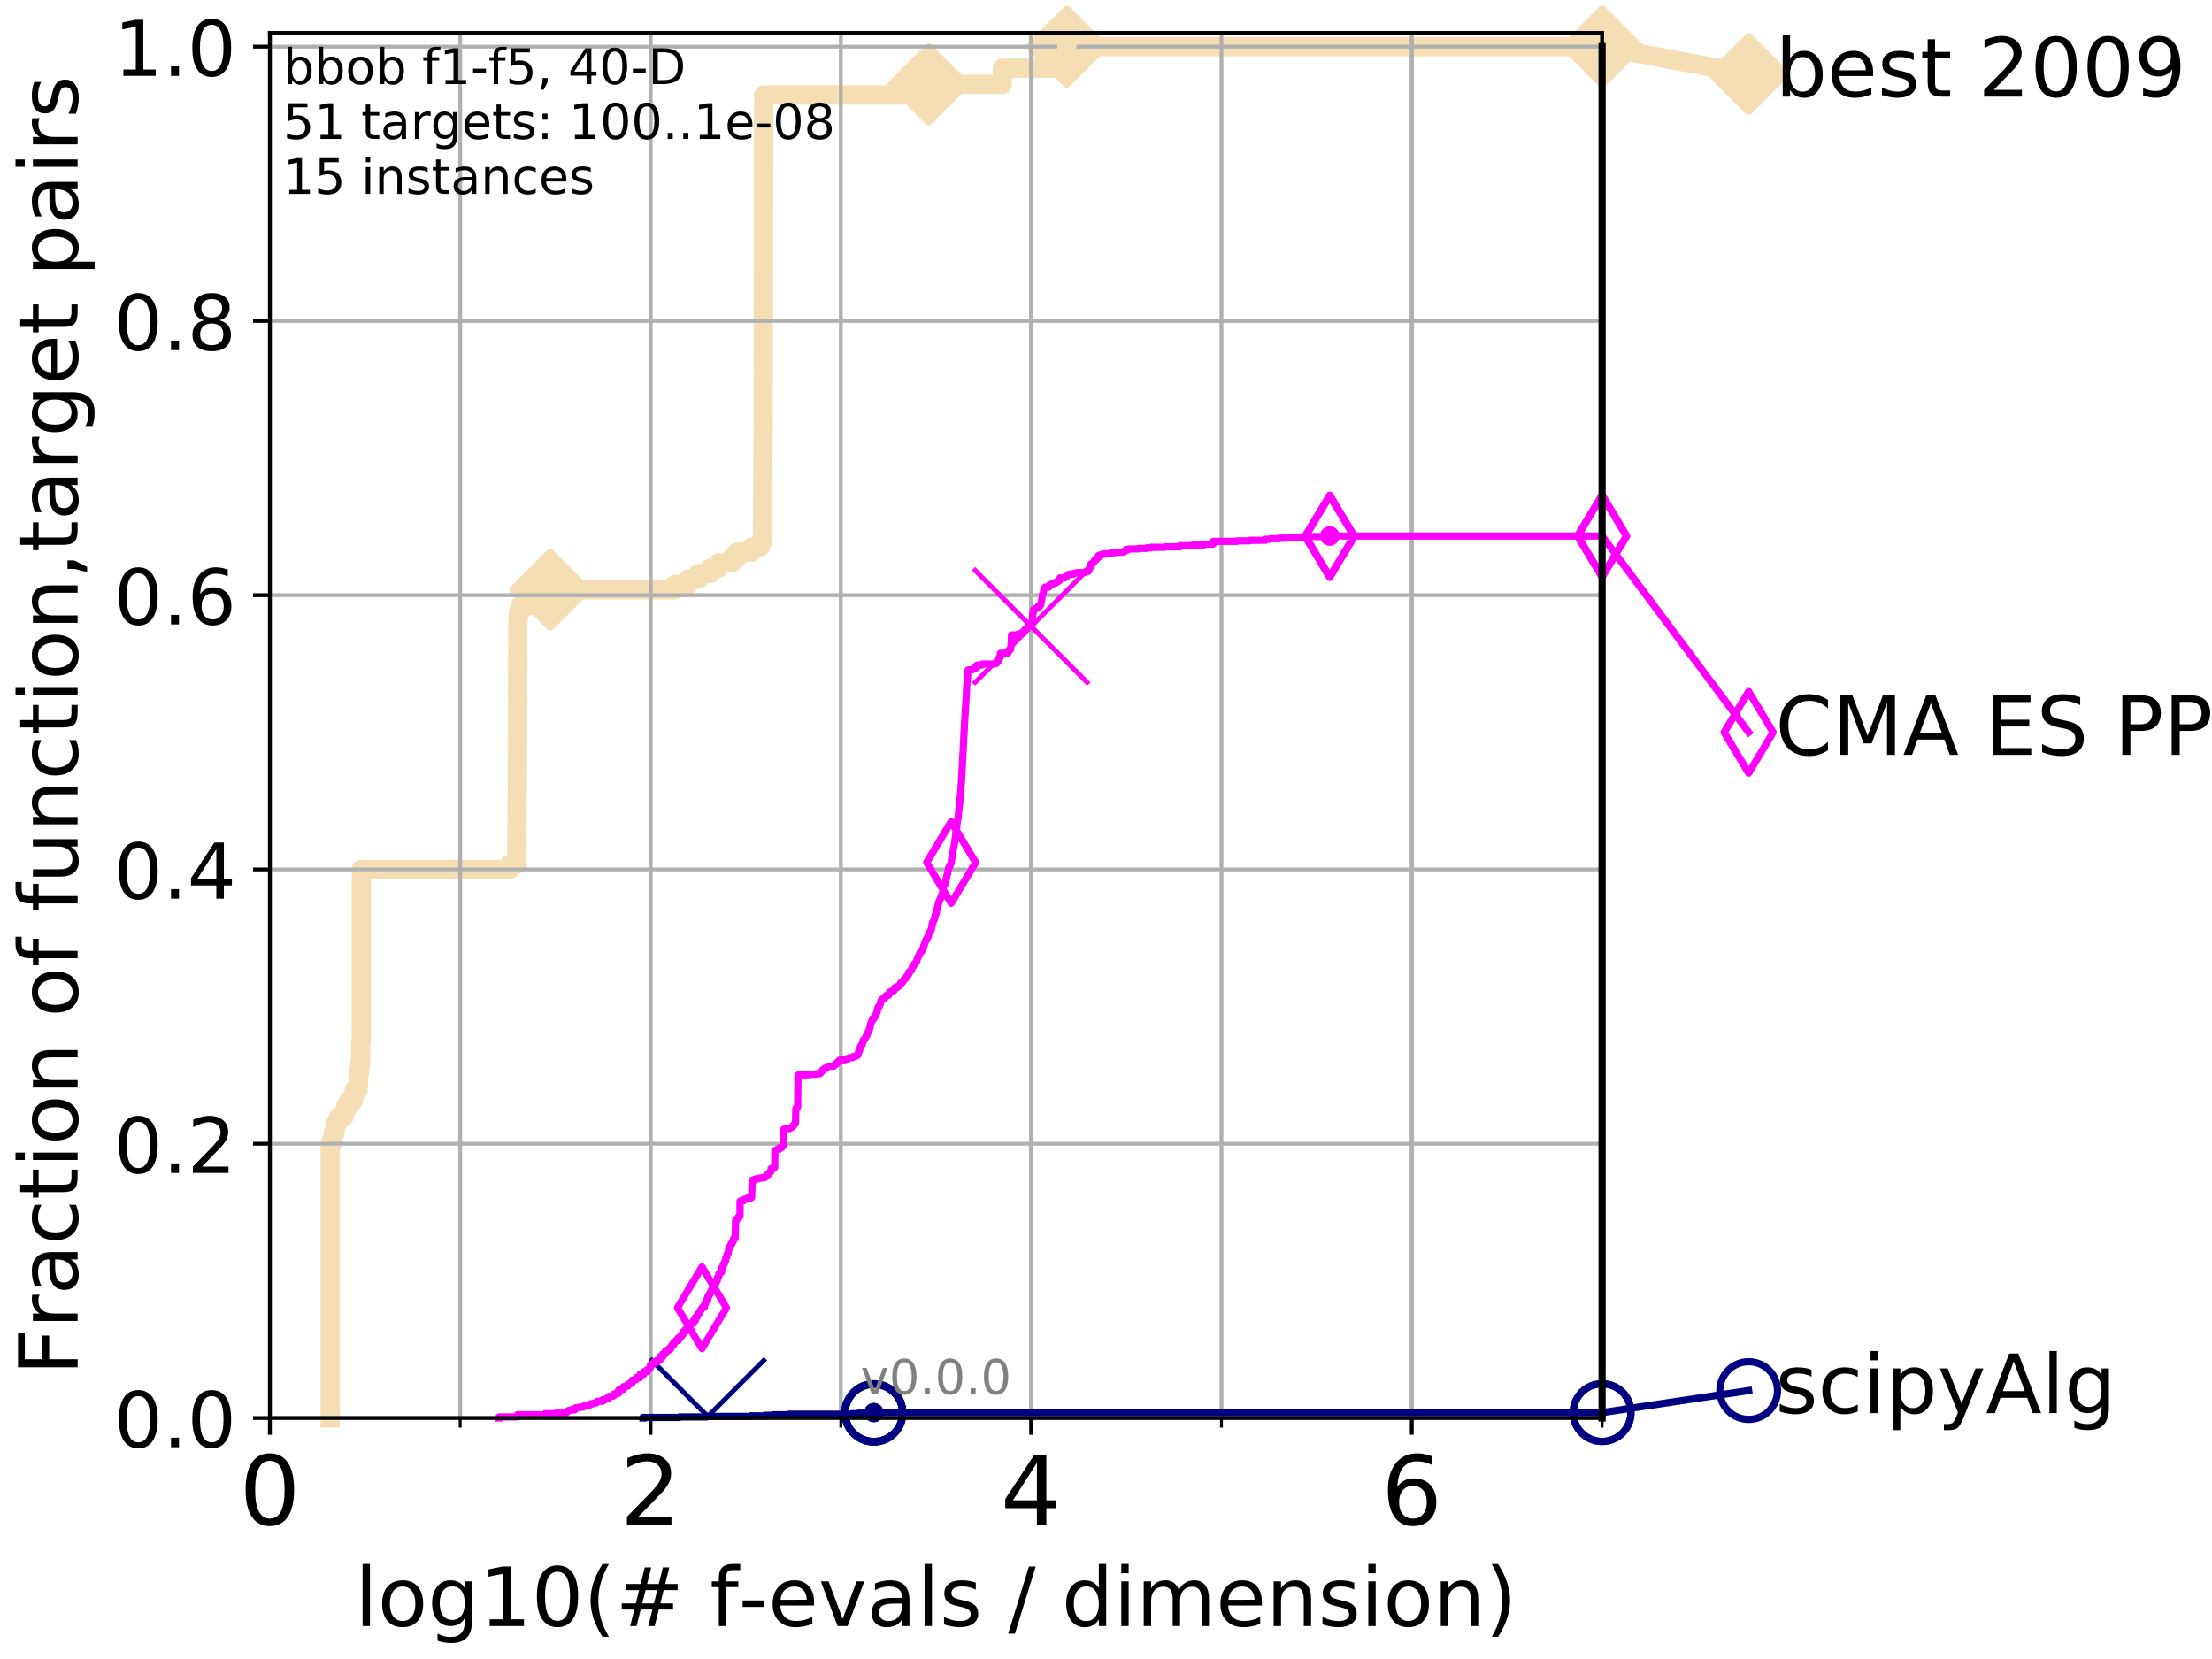 <?xml version="1.0" encoding="utf-8" standalone="no"?>
<!DOCTYPE svg PUBLIC "-//W3C//DTD SVG 1.1//EN"
  "http://www.w3.org/Graphics/SVG/1.1/DTD/svg11.dtd">
<!-- Created with matplotlib (http://matplotlib.org/) -->
<svg height="345pt" version="1.1" viewBox="0 0 460 345" width="460pt" xmlns="http://www.w3.org/2000/svg" xmlns:xlink="http://www.w3.org/1999/xlink">
 <defs>
  <style type="text/css">
*{stroke-linecap:butt;stroke-linejoin:round;}
  </style>
 </defs>
 <g id="figure_1">
  <g id="patch_1">
   <path d="M 0 345.6 
L 460.8 345.6 
L 460.8 0 
L 0 0 
z
" style="fill:#ffffff;"/>
  </g>
  <g id="axes_1">
   <g id="patch_2">
    <path d="M 56.12 294.88 
L 333.168 294.88 
L 333.168 6.845 
L 56.12 6.845 
z
" style="fill:#ffffff;"/>
   </g>
   <g id="line2d_1">
    <path d="M 68.667 294.88 
L 68.667 237.843 
L 69.076 237.843 
L 69.076 236.725 
L 69.277 236.725 
L 69.277 235.607 
L 69.673 235.607 
L 69.673 234.488 
L 69.867 234.488 
L 69.867 233.37 
L 70.437 233.37 
L 70.437 232.252 
L 71.523 232.252 
L 71.523 231.133 
L 71.87 231.133 
L 71.87 230.015 
L 72.544 230.015 
L 72.544 228.896 
L 73.508 228.896 
L 73.508 227.778 
L 73.664 227.778 
L 73.664 226.66 
L 74.421 226.66 
L 74.421 225.541 
L 74.568 225.541 
L 74.568 223.305 
L 74.715 223.305 
L 74.715 222.186 
L 74.86 222.186 
L 74.86 221.068 
L 75.004 221.068 
L 75.004 216.594 
L 75.146 216.594 
L 75.146 180.807 
L 106.086 180.807 
L 106.086 179.688 
L 107.461 179.688 
L 107.57 164.031 
L 107.591 164.031 
L 107.698 128.244 
L 107.847 128.244 
L 107.847 127.125 
L 108.225 127.125 
L 108.225 126.007 
L 109.977 126.007 
L 109.977 124.889 
L 112.073 124.889 
L 112.073 123.77 
L 114.409 123.77 
L 114.409 122.652 
L 140.336 122.652 
L 140.336 121.534 
L 143.172 121.534 
L 143.172 120.415 
L 145.236 120.415 
L 145.236 119.297 
L 147.73 119.297 
L 147.73 118.178 
L 149.373 118.178 
L 149.373 117.06 
L 152.236 117.06 
L 152.236 115.942 
L 153.325 115.942 
L 153.325 114.823 
L 156.385 114.823 
L 156.385 113.705 
L 158.169 113.705 
L 158.169 112.587 
L 158.588 112.587 
L 158.697 89.101 
L 158.714 89.101 
L 158.816 25.354 
L 158.828 25.354 
L 158.834 19.762 
L 193.117 19.762 
L 193.117 17.526 
L 208.45 17.526 
L 208.45 14.171 
L 221.848 14.171 
L 221.85 9.697 
L 333.168 9.697 
L 333.168 9.697 
" style="fill:none;stroke:#f5deb3;stroke-linecap:square;stroke-width:4;"/>
   </g>
   <g id="line2d_2">
    <defs>
     <path d="M -0 7.778 
L 7.778 0 
L 0 -7.778 
L -7.778 -0 
z
" id="mcf9fff5c5b" style="stroke:#f5deb3;stroke-linejoin:miter;stroke-width:1.5;"/>
    </defs>
    <g>
     <use style="fill:#f5deb3;stroke:#f5deb3;stroke-linejoin:miter;stroke-width:1.5;" x="114.409" xlink:href="#mcf9fff5c5b" y="122.652"/>
     <use style="fill:#f5deb3;stroke:#f5deb3;stroke-linejoin:miter;stroke-width:1.5;" x="193.117" xlink:href="#mcf9fff5c5b" y="17.526"/>
     <use style="fill:#f5deb3;stroke:#f5deb3;stroke-linejoin:miter;stroke-width:1.5;" x="221.85" xlink:href="#mcf9fff5c5b" y="9.697"/>
     <use style="fill:#f5deb3;stroke:#f5deb3;stroke-linejoin:miter;stroke-width:1.5;" x="221.85" xlink:href="#mcf9fff5c5b" y="9.697"/>
     <use style="fill:#f5deb3;stroke:#f5deb3;stroke-linejoin:miter;stroke-width:1.5;" x="333.168" xlink:href="#mcf9fff5c5b" y="9.697"/>
    </g>
   </g>
   <g id="line2d_3">
    <path style="fill:none;stroke:#f5deb3;stroke-linecap:square;stroke-width:4;"/>
    <g/>
   </g>
   <g id="line2d_4">
    <path d="M 333.168 9.697 
L 363.643 15.401 
" style="fill:none;stroke:#f5deb3;stroke-linecap:square;stroke-width:4;"/>
    <g>
     <use style="fill:#f5deb3;stroke:#f5deb3;stroke-linejoin:miter;stroke-width:1.5;" x="333.168" xlink:href="#mcf9fff5c5b" y="9.697"/>
     <use style="fill:#f5deb3;stroke:#f5deb3;stroke-linejoin:miter;stroke-width:1.5;" x="363.643" xlink:href="#mcf9fff5c5b" y="15.401"/>
    </g>
   </g>
   <g id="matplotlib.axis_1">
    <g id="xtick_1">
     <g id="line2d_5">
      <path clip-path="url(#pd4a5ba695d)" d="M 56.12 294.88 
L 56.12 6.845 
" style="fill:none;stroke:#b0b0b0;stroke-linecap:square;stroke-width:0.8;"/>
     </g>
     <g id="line2d_6">
      <defs>
       <path d="M 0 0 
L 0 3.5 
" id="mcdd31e3e95" style="stroke:#000000;stroke-width:0.8;"/>
      </defs>
      <g>
       <use style="stroke:#000000;stroke-width:0.8;" x="56.12" xlink:href="#mcdd31e3e95" y="294.88"/>
      </g>
     </g>
     <g id="text_1">
      <!-- 0 -->
      <defs>
       <path d="M 31.781 66.406 
Q 24.172 66.406 20.328 58.906 
Q 16.5 51.422 16.5 36.375 
Q 16.5 21.391 20.328 13.891 
Q 24.172 6.391 31.781 6.391 
Q 39.453 6.391 43.281 13.891 
Q 47.125 21.391 47.125 36.375 
Q 47.125 51.422 43.281 58.906 
Q 39.453 66.406 31.781 66.406 
z
M 31.781 74.219 
Q 44.047 74.219 50.516 64.516 
Q 56.984 54.828 56.984 36.375 
Q 56.984 17.969 50.516 8.266 
Q 44.047 -1.422 31.781 -1.422 
Q 19.531 -1.422 13.062 8.266 
Q 6.594 17.969 6.594 36.375 
Q 6.594 54.828 13.062 64.516 
Q 19.531 74.219 31.781 74.219 
z
" id="DejaVuSans-30"/>
      </defs>
      <g transform="translate(49.758 317.077)scale(0.2 -0.2)">
       <use xlink:href="#DejaVuSans-30"/>
      </g>
     </g>
    </g>
    <g id="xtick_2">
     <g id="line2d_7">
      <path clip-path="url(#pd4a5ba695d)" d="M 135.277 294.88 
L 135.277 6.845 
" style="fill:none;stroke:#b0b0b0;stroke-linecap:square;stroke-width:0.8;"/>
     </g>
     <g id="line2d_8">
      <g>
       <use style="stroke:#000000;stroke-width:0.8;" x="135.277" xlink:href="#mcdd31e3e95" y="294.88"/>
      </g>
     </g>
     <g id="text_2">
      <!-- 2 -->
      <defs>
       <path d="M 19.188 8.297 
L 53.609 8.297 
L 53.609 0 
L 7.328 0 
L 7.328 8.297 
Q 12.938 14.109 22.625 23.891 
Q 32.328 33.688 34.812 36.531 
Q 39.547 41.844 41.422 45.531 
Q 43.312 49.219 43.312 52.781 
Q 43.312 58.594 39.234 62.25 
Q 35.156 65.922 28.609 65.922 
Q 23.969 65.922 18.812 64.312 
Q 13.672 62.703 7.812 59.422 
L 7.812 69.391 
Q 13.766 71.781 18.938 73 
Q 24.125 74.219 28.422 74.219 
Q 39.75 74.219 46.484 68.547 
Q 53.219 62.891 53.219 53.422 
Q 53.219 48.922 51.531 44.891 
Q 49.859 40.875 45.406 35.406 
Q 44.188 33.984 37.641 27.219 
Q 31.109 20.453 19.188 8.297 
z
" id="DejaVuSans-32"/>
      </defs>
      <g transform="translate(128.914 317.077)scale(0.2 -0.2)">
       <use xlink:href="#DejaVuSans-32"/>
      </g>
     </g>
    </g>
    <g id="xtick_3">
     <g id="line2d_9">
      <path clip-path="url(#pd4a5ba695d)" d="M 214.433 294.88 
L 214.433 6.845 
" style="fill:none;stroke:#b0b0b0;stroke-linecap:square;stroke-width:0.8;"/>
     </g>
     <g id="line2d_10">
      <g>
       <use style="stroke:#000000;stroke-width:0.8;" x="214.433" xlink:href="#mcdd31e3e95" y="294.88"/>
      </g>
     </g>
     <g id="text_3">
      <!-- 4 -->
      <defs>
       <path d="M 37.797 64.312 
L 12.891 25.391 
L 37.797 25.391 
z
M 35.203 72.906 
L 47.609 72.906 
L 47.609 25.391 
L 58.016 25.391 
L 58.016 17.188 
L 47.609 17.188 
L 47.609 0 
L 37.797 0 
L 37.797 17.188 
L 4.891 17.188 
L 4.891 26.703 
z
" id="DejaVuSans-34"/>
      </defs>
      <g transform="translate(208.071 317.077)scale(0.2 -0.2)">
       <use xlink:href="#DejaVuSans-34"/>
      </g>
     </g>
    </g>
    <g id="xtick_4">
     <g id="line2d_11">
      <path clip-path="url(#pd4a5ba695d)" d="M 293.59 294.88 
L 293.59 6.845 
" style="fill:none;stroke:#b0b0b0;stroke-linecap:square;stroke-width:0.8;"/>
     </g>
     <g id="line2d_12">
      <g>
       <use style="stroke:#000000;stroke-width:0.8;" x="293.59" xlink:href="#mcdd31e3e95" y="294.88"/>
      </g>
     </g>
     <g id="text_4">
      <!-- 6 -->
      <defs>
       <path d="M 33.016 40.375 
Q 26.375 40.375 22.484 35.828 
Q 18.609 31.297 18.609 23.391 
Q 18.609 15.531 22.484 10.953 
Q 26.375 6.391 33.016 6.391 
Q 39.656 6.391 43.531 10.953 
Q 47.406 15.531 47.406 23.391 
Q 47.406 31.297 43.531 35.828 
Q 39.656 40.375 33.016 40.375 
z
M 52.594 71.297 
L 52.594 62.312 
Q 48.875 64.062 45.094 64.984 
Q 41.312 65.922 37.594 65.922 
Q 27.828 65.922 22.672 59.328 
Q 17.531 52.734 16.797 39.406 
Q 19.672 43.656 24.016 45.922 
Q 28.375 48.188 33.594 48.188 
Q 44.578 48.188 50.953 41.516 
Q 57.328 34.859 57.328 23.391 
Q 57.328 12.156 50.688 5.359 
Q 44.047 -1.422 33.016 -1.422 
Q 20.359 -1.422 13.672 8.266 
Q 6.984 17.969 6.984 36.375 
Q 6.984 53.656 15.188 63.938 
Q 23.391 74.219 37.203 74.219 
Q 40.922 74.219 44.703 73.484 
Q 48.484 72.75 52.594 71.297 
z
" id="DejaVuSans-36"/>
      </defs>
      <g transform="translate(287.227 317.077)scale(0.2 -0.2)">
       <use xlink:href="#DejaVuSans-36"/>
      </g>
     </g>
    </g>
    <g id="xtick_5">
     <g id="line2d_13">
      <path clip-path="url(#pd4a5ba695d)" d="M 56.12 294.88 
L 56.12 6.845 
" style="fill:none;stroke:#b0b0b0;stroke-linecap:square;stroke-width:0.8;"/>
     </g>
     <g id="line2d_14">
      <defs>
       <path d="M 0 0 
L 0 2 
" id="m647ed83827" style="stroke:#000000;stroke-width:0.6;"/>
      </defs>
      <g>
       <use style="stroke:#000000;stroke-width:0.6;" x="56.12" xlink:href="#m647ed83827" y="294.88"/>
      </g>
     </g>
    </g>
    <g id="xtick_6">
     <g id="line2d_15">
      <path clip-path="url(#pd4a5ba695d)" d="M 95.698 294.88 
L 95.698 6.845 
" style="fill:none;stroke:#b0b0b0;stroke-linecap:square;stroke-width:0.8;"/>
     </g>
     <g id="line2d_16">
      <g>
       <use style="stroke:#000000;stroke-width:0.6;" x="95.698" xlink:href="#m647ed83827" y="294.88"/>
      </g>
     </g>
    </g>
    <g id="xtick_7">
     <g id="line2d_17">
      <path clip-path="url(#pd4a5ba695d)" d="M 135.277 294.88 
L 135.277 6.845 
" style="fill:none;stroke:#b0b0b0;stroke-linecap:square;stroke-width:0.8;"/>
     </g>
     <g id="line2d_18">
      <g>
       <use style="stroke:#000000;stroke-width:0.6;" x="135.277" xlink:href="#m647ed83827" y="294.88"/>
      </g>
     </g>
    </g>
    <g id="xtick_8">
     <g id="line2d_19">
      <path clip-path="url(#pd4a5ba695d)" d="M 174.855 294.88 
L 174.855 6.845 
" style="fill:none;stroke:#b0b0b0;stroke-linecap:square;stroke-width:0.8;"/>
     </g>
     <g id="line2d_20">
      <g>
       <use style="stroke:#000000;stroke-width:0.6;" x="174.855" xlink:href="#m647ed83827" y="294.88"/>
      </g>
     </g>
    </g>
    <g id="xtick_9">
     <g id="line2d_21">
      <path clip-path="url(#pd4a5ba695d)" d="M 214.433 294.88 
L 214.433 6.845 
" style="fill:none;stroke:#b0b0b0;stroke-linecap:square;stroke-width:0.8;"/>
     </g>
     <g id="line2d_22">
      <g>
       <use style="stroke:#000000;stroke-width:0.6;" x="214.433" xlink:href="#m647ed83827" y="294.88"/>
      </g>
     </g>
    </g>
    <g id="xtick_10">
     <g id="line2d_23">
      <path clip-path="url(#pd4a5ba695d)" d="M 254.011 294.88 
L 254.011 6.845 
" style="fill:none;stroke:#b0b0b0;stroke-linecap:square;stroke-width:0.8;"/>
     </g>
     <g id="line2d_24">
      <g>
       <use style="stroke:#000000;stroke-width:0.6;" x="254.011" xlink:href="#m647ed83827" y="294.88"/>
      </g>
     </g>
    </g>
    <g id="xtick_11">
     <g id="line2d_25">
      <path clip-path="url(#pd4a5ba695d)" d="M 293.59 294.88 
L 293.59 6.845 
" style="fill:none;stroke:#b0b0b0;stroke-linecap:square;stroke-width:0.8;"/>
     </g>
     <g id="line2d_26">
      <g>
       <use style="stroke:#000000;stroke-width:0.6;" x="293.59" xlink:href="#m647ed83827" y="294.88"/>
      </g>
     </g>
    </g>
    <g id="xtick_12">
     <g id="line2d_27">
      <path clip-path="url(#pd4a5ba695d)" d="M 333.168 294.88 
L 333.168 6.845 
" style="fill:none;stroke:#b0b0b0;stroke-linecap:square;stroke-width:0.8;"/>
     </g>
     <g id="line2d_28">
      <g>
       <use style="stroke:#000000;stroke-width:0.6;" x="333.168" xlink:href="#m647ed83827" y="294.88"/>
      </g>
     </g>
    </g>
    <g id="text_5">
     <!-- log10(# f-evals / dimension) -->
     <defs>
      <path d="M 9.422 75.984 
L 18.406 75.984 
L 18.406 0 
L 9.422 0 
z
" id="DejaVuSans-6c"/>
      <path d="M 30.609 48.391 
Q 23.391 48.391 19.188 42.75 
Q 14.984 37.109 14.984 27.297 
Q 14.984 17.484 19.156 11.844 
Q 23.344 6.203 30.609 6.203 
Q 37.797 6.203 41.984 11.859 
Q 46.188 17.531 46.188 27.297 
Q 46.188 37.016 41.984 42.703 
Q 37.797 48.391 30.609 48.391 
z
M 30.609 56 
Q 42.328 56 49.016 48.375 
Q 55.719 40.766 55.719 27.297 
Q 55.719 13.875 49.016 6.219 
Q 42.328 -1.422 30.609 -1.422 
Q 18.844 -1.422 12.172 6.219 
Q 5.516 13.875 5.516 27.297 
Q 5.516 40.766 12.172 48.375 
Q 18.844 56 30.609 56 
z
" id="DejaVuSans-6f"/>
      <path d="M 45.406 27.984 
Q 45.406 37.75 41.375 43.109 
Q 37.359 48.484 30.078 48.484 
Q 22.859 48.484 18.828 43.109 
Q 14.797 37.75 14.797 27.984 
Q 14.797 18.266 18.828 12.891 
Q 22.859 7.516 30.078 7.516 
Q 37.359 7.516 41.375 12.891 
Q 45.406 18.266 45.406 27.984 
z
M 54.391 6.781 
Q 54.391 -7.172 48.188 -13.984 
Q 42 -20.797 29.203 -20.797 
Q 24.469 -20.797 20.266 -20.094 
Q 16.062 -19.391 12.109 -17.922 
L 12.109 -9.188 
Q 16.062 -11.328 19.922 -12.344 
Q 23.781 -13.375 27.781 -13.375 
Q 36.625 -13.375 41.016 -8.766 
Q 45.406 -4.156 45.406 5.172 
L 45.406 9.625 
Q 42.625 4.781 38.281 2.391 
Q 33.938 0 27.875 0 
Q 17.828 0 11.672 7.656 
Q 5.516 15.328 5.516 27.984 
Q 5.516 40.672 11.672 48.328 
Q 17.828 56 27.875 56 
Q 33.938 56 38.281 53.609 
Q 42.625 51.219 45.406 46.391 
L 45.406 54.688 
L 54.391 54.688 
z
" id="DejaVuSans-67"/>
      <path d="M 12.406 8.297 
L 28.516 8.297 
L 28.516 63.922 
L 10.984 60.406 
L 10.984 69.391 
L 28.422 72.906 
L 38.281 72.906 
L 38.281 8.297 
L 54.391 8.297 
L 54.391 0 
L 12.406 0 
z
" id="DejaVuSans-31"/>
      <path d="M 31 75.875 
Q 24.469 64.656 21.281 53.656 
Q 18.109 42.672 18.109 31.391 
Q 18.109 20.125 21.312 9.062 
Q 24.516 -2 31 -13.188 
L 23.188 -13.188 
Q 15.875 -1.703 12.234 9.375 
Q 8.594 20.453 8.594 31.391 
Q 8.594 42.281 12.203 53.312 
Q 15.828 64.359 23.188 75.875 
z
" id="DejaVuSans-28"/>
      <path d="M 51.125 44 
L 36.922 44 
L 32.812 27.688 
L 47.125 27.688 
z
M 43.797 71.781 
L 38.719 51.516 
L 52.984 51.516 
L 58.109 71.781 
L 65.922 71.781 
L 60.891 51.516 
L 76.125 51.516 
L 76.125 44 
L 58.984 44 
L 54.984 27.688 
L 70.516 27.688 
L 70.516 20.219 
L 53.078 20.219 
L 48 0 
L 40.188 0 
L 45.219 20.219 
L 30.906 20.219 
L 25.875 0 
L 18.016 0 
L 23.094 20.219 
L 7.719 20.219 
L 7.719 27.688 
L 24.906 27.688 
L 29 44 
L 13.281 44 
L 13.281 51.516 
L 30.906 51.516 
L 35.891 71.781 
z
" id="DejaVuSans-23"/>
      <path id="DejaVuSans-20"/>
      <path d="M 37.109 75.984 
L 37.109 68.5 
L 28.516 68.5 
Q 23.688 68.5 21.797 66.547 
Q 19.922 64.594 19.922 59.516 
L 19.922 54.688 
L 34.719 54.688 
L 34.719 47.703 
L 19.922 47.703 
L 19.922 0 
L 10.891 0 
L 10.891 47.703 
L 2.297 47.703 
L 2.297 54.688 
L 10.891 54.688 
L 10.891 58.5 
Q 10.891 67.625 15.141 71.797 
Q 19.391 75.984 28.609 75.984 
z
" id="DejaVuSans-66"/>
      <path d="M 4.891 31.391 
L 31.203 31.391 
L 31.203 23.391 
L 4.891 23.391 
z
" id="DejaVuSans-2d"/>
      <path d="M 56.203 29.594 
L 56.203 25.203 
L 14.891 25.203 
Q 15.484 15.922 20.484 11.062 
Q 25.484 6.203 34.422 6.203 
Q 39.594 6.203 44.453 7.469 
Q 49.312 8.734 54.109 11.281 
L 54.109 2.781 
Q 49.266 0.734 44.188 -0.344 
Q 39.109 -1.422 33.891 -1.422 
Q 20.797 -1.422 13.156 6.188 
Q 5.516 13.812 5.516 26.812 
Q 5.516 40.234 12.766 48.109 
Q 20.016 56 32.328 56 
Q 43.359 56 49.781 48.891 
Q 56.203 41.797 56.203 29.594 
z
M 47.219 32.234 
Q 47.125 39.594 43.094 43.984 
Q 39.062 48.391 32.422 48.391 
Q 24.906 48.391 20.391 44.141 
Q 15.875 39.891 15.188 32.172 
z
" id="DejaVuSans-65"/>
      <path d="M 2.984 54.688 
L 12.5 54.688 
L 29.594 8.797 
L 46.688 54.688 
L 56.203 54.688 
L 35.688 0 
L 23.484 0 
z
" id="DejaVuSans-76"/>
      <path d="M 34.281 27.484 
Q 23.391 27.484 19.188 25 
Q 14.984 22.516 14.984 16.5 
Q 14.984 11.719 18.141 8.906 
Q 21.297 6.109 26.703 6.109 
Q 34.188 6.109 38.703 11.406 
Q 43.219 16.703 43.219 25.484 
L 43.219 27.484 
z
M 52.203 31.203 
L 52.203 0 
L 43.219 0 
L 43.219 8.297 
Q 40.141 3.328 35.547 0.953 
Q 30.953 -1.422 24.312 -1.422 
Q 15.922 -1.422 10.953 3.297 
Q 6 8.016 6 15.922 
Q 6 25.141 12.172 29.828 
Q 18.359 34.516 30.609 34.516 
L 43.219 34.516 
L 43.219 35.406 
Q 43.219 41.609 39.141 45 
Q 35.062 48.391 27.688 48.391 
Q 23 48.391 18.547 47.266 
Q 14.109 46.141 10.016 43.891 
L 10.016 52.203 
Q 14.938 54.109 19.578 55.047 
Q 24.219 56 28.609 56 
Q 40.484 56 46.344 49.844 
Q 52.203 43.703 52.203 31.203 
z
" id="DejaVuSans-61"/>
      <path d="M 44.281 53.078 
L 44.281 44.578 
Q 40.484 46.531 36.375 47.5 
Q 32.281 48.484 27.875 48.484 
Q 21.188 48.484 17.844 46.438 
Q 14.5 44.391 14.5 40.281 
Q 14.5 37.156 16.891 35.375 
Q 19.281 33.594 26.516 31.984 
L 29.594 31.297 
Q 39.156 29.25 43.188 25.516 
Q 47.219 21.781 47.219 15.094 
Q 47.219 7.469 41.188 3.016 
Q 35.156 -1.422 24.609 -1.422 
Q 20.219 -1.422 15.453 -0.562 
Q 10.688 0.297 5.422 2 
L 5.422 11.281 
Q 10.406 8.688 15.234 7.391 
Q 20.062 6.109 24.812 6.109 
Q 31.156 6.109 34.562 8.281 
Q 37.984 10.453 37.984 14.406 
Q 37.984 18.062 35.516 20.016 
Q 33.062 21.969 24.703 23.781 
L 21.578 24.516 
Q 13.234 26.266 9.516 29.906 
Q 5.812 33.547 5.812 39.891 
Q 5.812 47.609 11.281 51.797 
Q 16.75 56 26.812 56 
Q 31.781 56 36.172 55.266 
Q 40.578 54.547 44.281 53.078 
z
" id="DejaVuSans-73"/>
      <path d="M 25.391 72.906 
L 33.688 72.906 
L 8.297 -9.281 
L 0 -9.281 
z
" id="DejaVuSans-2f"/>
      <path d="M 45.406 46.391 
L 45.406 75.984 
L 54.391 75.984 
L 54.391 0 
L 45.406 0 
L 45.406 8.203 
Q 42.578 3.328 38.25 0.953 
Q 33.938 -1.422 27.875 -1.422 
Q 17.969 -1.422 11.734 6.484 
Q 5.516 14.406 5.516 27.297 
Q 5.516 40.188 11.734 48.094 
Q 17.969 56 27.875 56 
Q 33.938 56 38.25 53.625 
Q 42.578 51.266 45.406 46.391 
z
M 14.797 27.297 
Q 14.797 17.391 18.875 11.75 
Q 22.953 6.109 30.078 6.109 
Q 37.203 6.109 41.297 11.75 
Q 45.406 17.391 45.406 27.297 
Q 45.406 37.203 41.297 42.844 
Q 37.203 48.484 30.078 48.484 
Q 22.953 48.484 18.875 42.844 
Q 14.797 37.203 14.797 27.297 
z
" id="DejaVuSans-64"/>
      <path d="M 9.422 54.688 
L 18.406 54.688 
L 18.406 0 
L 9.422 0 
z
M 9.422 75.984 
L 18.406 75.984 
L 18.406 64.594 
L 9.422 64.594 
z
" id="DejaVuSans-69"/>
      <path d="M 52 44.188 
Q 55.375 50.25 60.062 53.125 
Q 64.75 56 71.094 56 
Q 79.641 56 84.281 50.016 
Q 88.922 44.047 88.922 33.016 
L 88.922 0 
L 79.891 0 
L 79.891 32.719 
Q 79.891 40.578 77.094 44.375 
Q 74.312 48.188 68.609 48.188 
Q 61.625 48.188 57.562 43.547 
Q 53.516 38.922 53.516 30.906 
L 53.516 0 
L 44.484 0 
L 44.484 32.719 
Q 44.484 40.625 41.703 44.406 
Q 38.922 48.188 33.109 48.188 
Q 26.219 48.188 22.156 43.531 
Q 18.109 38.875 18.109 30.906 
L 18.109 0 
L 9.078 0 
L 9.078 54.688 
L 18.109 54.688 
L 18.109 46.188 
Q 21.188 51.219 25.484 53.609 
Q 29.781 56 35.688 56 
Q 41.656 56 45.828 52.969 
Q 50 49.953 52 44.188 
z
" id="DejaVuSans-6d"/>
      <path d="M 54.891 33.016 
L 54.891 0 
L 45.906 0 
L 45.906 32.719 
Q 45.906 40.484 42.875 44.328 
Q 39.844 48.188 33.797 48.188 
Q 26.516 48.188 22.312 43.547 
Q 18.109 38.922 18.109 30.906 
L 18.109 0 
L 9.078 0 
L 9.078 54.688 
L 18.109 54.688 
L 18.109 46.188 
Q 21.344 51.125 25.703 53.562 
Q 30.078 56 35.797 56 
Q 45.219 56 50.047 50.172 
Q 54.891 44.344 54.891 33.016 
z
" id="DejaVuSans-6e"/>
      <path d="M 8.016 75.875 
L 15.828 75.875 
Q 23.141 64.359 26.781 53.312 
Q 30.422 42.281 30.422 31.391 
Q 30.422 20.453 26.781 9.375 
Q 23.141 -1.703 15.828 -13.188 
L 8.016 -13.188 
Q 14.5 -2 17.703 9.062 
Q 20.906 20.125 20.906 31.391 
Q 20.906 42.672 17.703 53.656 
Q 14.5 64.656 8.016 75.875 
z
" id="DejaVuSans-29"/>
     </defs>
     <g transform="translate(73.803 338.154)scale(0.17 -0.17)">
      <use xlink:href="#DejaVuSans-6c"/>
      <use x="27.783" xlink:href="#DejaVuSans-6f"/>
      <use x="88.965" xlink:href="#DejaVuSans-67"/>
      <use x="152.441" xlink:href="#DejaVuSans-31"/>
      <use x="216.064" xlink:href="#DejaVuSans-30"/>
      <use x="279.688" xlink:href="#DejaVuSans-28"/>
      <use x="318.701" xlink:href="#DejaVuSans-23"/>
      <use x="402.49" xlink:href="#DejaVuSans-20"/>
      <use x="434.277" xlink:href="#DejaVuSans-66"/>
      <use x="469.404" xlink:href="#DejaVuSans-2d"/>
      <use x="505.488" xlink:href="#DejaVuSans-65"/>
      <use x="567.012" xlink:href="#DejaVuSans-76"/>
      <use x="626.191" xlink:href="#DejaVuSans-61"/>
      <use x="687.471" xlink:href="#DejaVuSans-6c"/>
      <use x="715.254" xlink:href="#DejaVuSans-73"/>
      <use x="767.354" xlink:href="#DejaVuSans-20"/>
      <use x="799.141" xlink:href="#DejaVuSans-2f"/>
      <use x="832.832" xlink:href="#DejaVuSans-20"/>
      <use x="864.619" xlink:href="#DejaVuSans-64"/>
      <use x="928.096" xlink:href="#DejaVuSans-69"/>
      <use x="955.879" xlink:href="#DejaVuSans-6d"/>
      <use x="1053.291" xlink:href="#DejaVuSans-65"/>
      <use x="1114.814" xlink:href="#DejaVuSans-6e"/>
      <use x="1178.193" xlink:href="#DejaVuSans-73"/>
      <use x="1230.293" xlink:href="#DejaVuSans-69"/>
      <use x="1258.076" xlink:href="#DejaVuSans-6f"/>
      <use x="1319.258" xlink:href="#DejaVuSans-6e"/>
      <use x="1382.637" xlink:href="#DejaVuSans-29"/>
     </g>
    </g>
   </g>
   <g id="matplotlib.axis_2">
    <g id="ytick_1">
     <g id="line2d_29">
      <path clip-path="url(#pd4a5ba695d)" d="M 56.12 294.88 
L 333.168 294.88 
" style="fill:none;stroke:#b0b0b0;stroke-linecap:square;stroke-width:0.8;"/>
     </g>
     <g id="line2d_30">
      <defs>
       <path d="M 0 0 
L -3.5 0 
" id="m9e99653793" style="stroke:#000000;stroke-width:0.8;"/>
      </defs>
      <g>
       <use style="stroke:#000000;stroke-width:0.8;" x="56.12" xlink:href="#m9e99653793" y="294.88"/>
      </g>
     </g>
     <g id="text_6">
      <!-- 0.0 -->
      <defs>
       <path d="M 10.688 12.406 
L 21 12.406 
L 21 0 
L 10.688 0 
z
" id="DejaVuSans-2e"/>
      </defs>
      <g transform="translate(23.675 300.959)scale(0.16 -0.16)">
       <use xlink:href="#DejaVuSans-30"/>
       <use x="63.623" xlink:href="#DejaVuSans-2e"/>
       <use x="95.41" xlink:href="#DejaVuSans-30"/>
      </g>
     </g>
    </g>
    <g id="ytick_2">
     <g id="line2d_31">
      <path clip-path="url(#pd4a5ba695d)" d="M 56.12 237.843 
L 333.168 237.843 
" style="fill:none;stroke:#b0b0b0;stroke-linecap:square;stroke-width:0.8;"/>
     </g>
     <g id="line2d_32">
      <g>
       <use style="stroke:#000000;stroke-width:0.8;" x="56.12" xlink:href="#m9e99653793" y="237.843"/>
      </g>
     </g>
     <g id="text_7">
      <!-- 0.2 -->
      <g transform="translate(23.675 243.922)scale(0.16 -0.16)">
       <use xlink:href="#DejaVuSans-30"/>
       <use x="63.623" xlink:href="#DejaVuSans-2e"/>
       <use x="95.41" xlink:href="#DejaVuSans-32"/>
      </g>
     </g>
    </g>
    <g id="ytick_3">
     <g id="line2d_33">
      <path clip-path="url(#pd4a5ba695d)" d="M 56.12 180.807 
L 333.168 180.807 
" style="fill:none;stroke:#b0b0b0;stroke-linecap:square;stroke-width:0.8;"/>
     </g>
     <g id="line2d_34">
      <g>
       <use style="stroke:#000000;stroke-width:0.8;" x="56.12" xlink:href="#m9e99653793" y="180.807"/>
      </g>
     </g>
     <g id="text_8">
      <!-- 0.4 -->
      <g transform="translate(23.675 186.886)scale(0.16 -0.16)">
       <use xlink:href="#DejaVuSans-30"/>
       <use x="63.623" xlink:href="#DejaVuSans-2e"/>
       <use x="95.41" xlink:href="#DejaVuSans-34"/>
      </g>
     </g>
    </g>
    <g id="ytick_4">
     <g id="line2d_35">
      <path clip-path="url(#pd4a5ba695d)" d="M 56.12 123.77 
L 333.168 123.77 
" style="fill:none;stroke:#b0b0b0;stroke-linecap:square;stroke-width:0.8;"/>
     </g>
     <g id="line2d_36">
      <g>
       <use style="stroke:#000000;stroke-width:0.8;" x="56.12" xlink:href="#m9e99653793" y="123.77"/>
      </g>
     </g>
     <g id="text_9">
      <!-- 0.6 -->
      <g transform="translate(23.675 129.849)scale(0.16 -0.16)">
       <use xlink:href="#DejaVuSans-30"/>
       <use x="63.623" xlink:href="#DejaVuSans-2e"/>
       <use x="95.41" xlink:href="#DejaVuSans-36"/>
      </g>
     </g>
    </g>
    <g id="ytick_5">
     <g id="line2d_37">
      <path clip-path="url(#pd4a5ba695d)" d="M 56.12 66.734 
L 333.168 66.734 
" style="fill:none;stroke:#b0b0b0;stroke-linecap:square;stroke-width:0.8;"/>
     </g>
     <g id="line2d_38">
      <g>
       <use style="stroke:#000000;stroke-width:0.8;" x="56.12" xlink:href="#m9e99653793" y="66.734"/>
      </g>
     </g>
     <g id="text_10">
      <!-- 0.8 -->
      <defs>
       <path d="M 31.781 34.625 
Q 24.75 34.625 20.719 30.859 
Q 16.703 27.094 16.703 20.516 
Q 16.703 13.922 20.719 10.156 
Q 24.75 6.391 31.781 6.391 
Q 38.812 6.391 42.859 10.172 
Q 46.922 13.969 46.922 20.516 
Q 46.922 27.094 42.891 30.859 
Q 38.875 34.625 31.781 34.625 
z
M 21.922 38.812 
Q 15.578 40.375 12.031 44.719 
Q 8.5 49.078 8.5 55.328 
Q 8.5 64.062 14.719 69.141 
Q 20.953 74.219 31.781 74.219 
Q 42.672 74.219 48.875 69.141 
Q 55.078 64.062 55.078 55.328 
Q 55.078 49.078 51.531 44.719 
Q 48 40.375 41.703 38.812 
Q 48.828 37.156 52.797 32.312 
Q 56.781 27.484 56.781 20.516 
Q 56.781 9.906 50.312 4.234 
Q 43.844 -1.422 31.781 -1.422 
Q 19.734 -1.422 13.25 4.234 
Q 6.781 9.906 6.781 20.516 
Q 6.781 27.484 10.781 32.312 
Q 14.797 37.156 21.922 38.812 
z
M 18.312 54.391 
Q 18.312 48.734 21.844 45.562 
Q 25.391 42.391 31.781 42.391 
Q 38.141 42.391 41.719 45.562 
Q 45.312 48.734 45.312 54.391 
Q 45.312 60.062 41.719 63.234 
Q 38.141 66.406 31.781 66.406 
Q 25.391 66.406 21.844 63.234 
Q 18.312 60.062 18.312 54.391 
z
" id="DejaVuSans-38"/>
      </defs>
      <g transform="translate(23.675 72.812)scale(0.16 -0.16)">
       <use xlink:href="#DejaVuSans-30"/>
       <use x="63.623" xlink:href="#DejaVuSans-2e"/>
       <use x="95.41" xlink:href="#DejaVuSans-38"/>
      </g>
     </g>
    </g>
    <g id="ytick_6">
     <g id="line2d_39">
      <path clip-path="url(#pd4a5ba695d)" d="M 56.12 9.697 
L 333.168 9.697 
" style="fill:none;stroke:#b0b0b0;stroke-linecap:square;stroke-width:0.8;"/>
     </g>
     <g id="line2d_40">
      <g>
       <use style="stroke:#000000;stroke-width:0.8;" x="56.12" xlink:href="#m9e99653793" y="9.697"/>
      </g>
     </g>
     <g id="text_11">
      <!-- 1.0 -->
      <g transform="translate(23.675 15.776)scale(0.16 -0.16)">
       <use xlink:href="#DejaVuSans-31"/>
       <use x="63.623" xlink:href="#DejaVuSans-2e"/>
       <use x="95.41" xlink:href="#DejaVuSans-30"/>
      </g>
     </g>
    </g>
    <g id="text_12">
     <!-- Fraction of function,target pairs -->
     <defs>
      <path d="M 9.812 72.906 
L 51.703 72.906 
L 51.703 64.594 
L 19.672 64.594 
L 19.672 43.109 
L 48.578 43.109 
L 48.578 34.812 
L 19.672 34.812 
L 19.672 0 
L 9.812 0 
z
" id="DejaVuSans-46"/>
      <path d="M 41.109 46.297 
Q 39.594 47.172 37.812 47.578 
Q 36.031 48 33.891 48 
Q 26.266 48 22.188 43.047 
Q 18.109 38.094 18.109 28.812 
L 18.109 0 
L 9.078 0 
L 9.078 54.688 
L 18.109 54.688 
L 18.109 46.188 
Q 20.953 51.172 25.484 53.578 
Q 30.031 56 36.531 56 
Q 37.453 56 38.578 55.875 
Q 39.703 55.766 41.062 55.516 
z
" id="DejaVuSans-72"/>
      <path d="M 48.781 52.594 
L 48.781 44.188 
Q 44.969 46.297 41.141 47.344 
Q 37.312 48.391 33.406 48.391 
Q 24.656 48.391 19.812 42.844 
Q 14.984 37.312 14.984 27.297 
Q 14.984 17.281 19.812 11.734 
Q 24.656 6.203 33.406 6.203 
Q 37.312 6.203 41.141 7.25 
Q 44.969 8.297 48.781 10.406 
L 48.781 2.094 
Q 45.016 0.344 40.984 -0.531 
Q 36.969 -1.422 32.422 -1.422 
Q 20.062 -1.422 12.781 6.344 
Q 5.516 14.109 5.516 27.297 
Q 5.516 40.672 12.859 48.328 
Q 20.219 56 33.016 56 
Q 37.156 56 41.109 55.141 
Q 45.062 54.297 48.781 52.594 
z
" id="DejaVuSans-63"/>
      <path d="M 18.312 70.219 
L 18.312 54.688 
L 36.812 54.688 
L 36.812 47.703 
L 18.312 47.703 
L 18.312 18.016 
Q 18.312 11.328 20.141 9.422 
Q 21.969 7.516 27.594 7.516 
L 36.812 7.516 
L 36.812 0 
L 27.594 0 
Q 17.188 0 13.234 3.875 
Q 9.281 7.766 9.281 18.016 
L 9.281 47.703 
L 2.688 47.703 
L 2.688 54.688 
L 9.281 54.688 
L 9.281 70.219 
z
" id="DejaVuSans-74"/>
      <path d="M 8.5 21.578 
L 8.5 54.688 
L 17.484 54.688 
L 17.484 21.922 
Q 17.484 14.156 20.5 10.266 
Q 23.531 6.391 29.594 6.391 
Q 36.859 6.391 41.078 11.031 
Q 45.312 15.672 45.312 23.688 
L 45.312 54.688 
L 54.297 54.688 
L 54.297 0 
L 45.312 0 
L 45.312 8.406 
Q 42.047 3.422 37.719 1 
Q 33.406 -1.422 27.688 -1.422 
Q 18.266 -1.422 13.375 4.438 
Q 8.5 10.297 8.5 21.578 
z
M 31.109 56 
z
" id="DejaVuSans-75"/>
      <path d="M 11.719 12.406 
L 22.016 12.406 
L 22.016 4 
L 14.016 -11.625 
L 7.719 -11.625 
L 11.719 4 
z
" id="DejaVuSans-2c"/>
      <path d="M 18.109 8.203 
L 18.109 -20.797 
L 9.078 -20.797 
L 9.078 54.688 
L 18.109 54.688 
L 18.109 46.391 
Q 20.953 51.266 25.266 53.625 
Q 29.594 56 35.594 56 
Q 45.562 56 51.781 48.094 
Q 58.016 40.188 58.016 27.297 
Q 58.016 14.406 51.781 6.484 
Q 45.562 -1.422 35.594 -1.422 
Q 29.594 -1.422 25.266 0.953 
Q 20.953 3.328 18.109 8.203 
z
M 48.688 27.297 
Q 48.688 37.203 44.609 42.844 
Q 40.531 48.484 33.406 48.484 
Q 26.266 48.484 22.188 42.844 
Q 18.109 37.203 18.109 27.297 
Q 18.109 17.391 22.188 11.75 
Q 26.266 6.109 33.406 6.109 
Q 40.531 6.109 44.609 11.75 
Q 48.688 17.391 48.688 27.297 
z
" id="DejaVuSans-70"/>
     </defs>
     <g transform="translate(16.14 286.002)rotate(-90)scale(0.17 -0.17)">
      <use xlink:href="#DejaVuSans-46"/>
      <use x="57.41" xlink:href="#DejaVuSans-72"/>
      <use x="98.523" xlink:href="#DejaVuSans-61"/>
      <use x="159.803" xlink:href="#DejaVuSans-63"/>
      <use x="214.783" xlink:href="#DejaVuSans-74"/>
      <use x="253.992" xlink:href="#DejaVuSans-69"/>
      <use x="281.775" xlink:href="#DejaVuSans-6f"/>
      <use x="342.957" xlink:href="#DejaVuSans-6e"/>
      <use x="406.336" xlink:href="#DejaVuSans-20"/>
      <use x="438.123" xlink:href="#DejaVuSans-6f"/>
      <use x="499.305" xlink:href="#DejaVuSans-66"/>
      <use x="534.51" xlink:href="#DejaVuSans-20"/>
      <use x="566.297" xlink:href="#DejaVuSans-66"/>
      <use x="601.502" xlink:href="#DejaVuSans-75"/>
      <use x="664.881" xlink:href="#DejaVuSans-6e"/>
      <use x="728.26" xlink:href="#DejaVuSans-63"/>
      <use x="783.24" xlink:href="#DejaVuSans-74"/>
      <use x="822.449" xlink:href="#DejaVuSans-69"/>
      <use x="850.232" xlink:href="#DejaVuSans-6f"/>
      <use x="911.414" xlink:href="#DejaVuSans-6e"/>
      <use x="974.793" xlink:href="#DejaVuSans-2c"/>
      <use x="1006.58" xlink:href="#DejaVuSans-74"/>
      <use x="1045.789" xlink:href="#DejaVuSans-61"/>
      <use x="1107.068" xlink:href="#DejaVuSans-72"/>
      <use x="1148.166" xlink:href="#DejaVuSans-67"/>
      <use x="1211.643" xlink:href="#DejaVuSans-65"/>
      <use x="1273.166" xlink:href="#DejaVuSans-74"/>
      <use x="1312.375" xlink:href="#DejaVuSans-20"/>
      <use x="1344.162" xlink:href="#DejaVuSans-70"/>
      <use x="1407.639" xlink:href="#DejaVuSans-61"/>
      <use x="1468.918" xlink:href="#DejaVuSans-69"/>
      <use x="1496.701" xlink:href="#DejaVuSans-72"/>
      <use x="1537.814" xlink:href="#DejaVuSans-73"/>
     </g>
    </g>
   </g>
   <g id="line2d_41">
    <defs>
     <path d="M 0 1.5 
C 0.398 1.5 0.779 1.342 1.061 1.061 
C 1.342 0.779 1.5 0.398 1.5 0 
C 1.5 -0.398 1.342 -0.779 1.061 -1.061 
C 0.779 -1.342 0.398 -1.5 0 -1.5 
C -0.398 -1.5 -0.779 -1.342 -1.061 -1.061 
C -1.342 -0.779 -1.5 -0.398 -1.5 0 
C -1.5 0.398 -1.342 0.779 -1.061 1.061 
C -0.779 1.342 -0.398 1.5 0 1.5 
z
" id="m09e0b49c7a" style="stroke:#f5deb3;"/>
    </defs>
    <g>
     <use style="fill:#f5deb3;stroke:#f5deb3;" x="221.85" xlink:href="#m09e0b49c7a" y="9.697"/>
     <use style="fill:#f5deb3;stroke:#f5deb3;" x="221.85" xlink:href="#m09e0b49c7a" y="9.697"/>
    </g>
   </g>
   <g id="line2d_42">
    <defs>
     <path d="M 0 1.5 
C 0.398 1.5 0.779 1.342 1.061 1.061 
C 1.342 0.779 1.5 0.398 1.5 0 
C 1.5 -0.398 1.342 -0.779 1.061 -1.061 
C 0.779 -1.342 0.398 -1.5 0 -1.5 
C -0.398 -1.5 -0.779 -1.342 -1.061 -1.061 
C -1.342 -0.779 -1.5 -0.398 -1.5 0 
C -1.5 0.398 -1.342 0.779 -1.061 1.061 
C -0.779 1.342 -0.398 1.5 0 1.5 
z
" id="m881a5888f5" style="stroke:#000080;"/>
    </defs>
    <g>
     <use style="fill:#000080;stroke:#000080;" x="181.724" xlink:href="#m881a5888f5" y="293.762"/>
     <use style="fill:#000080;stroke:#000080;" x="181.724" xlink:href="#m881a5888f5" y="293.762"/>
    </g>
   </g>
   <g id="line2d_43">
    <path d="M 133.707 294.88 
L 133.707 294.768 
L 141.307 294.768 
L 141.307 294.656 
L 146.922 294.656 
L 146.922 294.544 
L 156.057 294.544 
L 156.057 294.433 
L 158.971 294.433 
L 158.971 294.321 
L 160.772 294.321 
L 160.772 294.209 
L 164.104 294.209 
L 164.104 294.097 
L 177.138 294.097 
L 177.138 293.985 
L 178.563 293.985 
L 178.563 293.873 
L 181.724 293.873 
L 181.724 293.762 
L 333.168 293.762 
" style="fill:none;stroke:#000080;stroke-linecap:square;stroke-width:1.5;"/>
   </g>
   <g id="line2d_44">
    <defs>
     <path d="M 0 6 
C 1.591 6 3.117 5.368 4.243 4.243 
C 5.368 3.117 6 1.591 6 0 
C 6 -1.591 5.368 -3.117 4.243 -4.243 
C 3.117 -5.368 1.591 -6 0 -6 
C -1.591 -6 -3.117 -5.368 -4.243 -4.243 
C -5.368 -3.117 -6 -1.591 -6 0 
C -6 1.591 -5.368 3.117 -4.243 4.243 
C -3.117 5.368 -1.591 6 0 6 
z
" id="mdff3c67d38" style="stroke:#000080;stroke-width:1.5;"/>
    </defs>
    <g>
     <use style="fill:none;stroke:#000080;stroke-width:1.5;" x="181.724" xlink:href="#mdff3c67d38" y="293.873"/>
     <use style="fill:none;stroke:#000080;stroke-width:1.5;" x="181.724" xlink:href="#mdff3c67d38" y="293.873"/>
     <use style="fill:none;stroke:#000080;stroke-width:1.5;" x="181.724" xlink:href="#mdff3c67d38" y="293.762"/>
     <use style="fill:none;stroke:#000080;stroke-width:1.5;" x="181.724" xlink:href="#mdff3c67d38" y="293.762"/>
     <use style="fill:none;stroke:#000080;stroke-width:1.5;" x="333.168" xlink:href="#mdff3c67d38" y="293.762"/>
    </g>
   </g>
   <g id="line2d_45">
    <path style="fill:none;stroke:#000080;stroke-linecap:square;stroke-width:1.5;"/>
    <g/>
   </g>
   <g id="line2d_46">
    <path clip-path="url(#pd4a5ba695d)" d="M 147.191 294.544 
" style="fill:none;stroke:#000080;stroke-linecap:square;stroke-width:1.5;"/>
    <defs>
     <path d="M -12 12 
L 12 -12 
M -12 -12 
L 12 12 
" id="m38c9492a95" style="stroke:#000080;"/>
    </defs>
    <g clip-path="url(#pd4a5ba695d)">
     <use style="fill:#000080;stroke:#000080;" x="147.191" xlink:href="#m38c9492a95" y="294.544"/>
    </g>
   </g>
   <g id="line2d_47">
    <defs>
     <path d="M 0 1.5 
C 0.398 1.5 0.779 1.342 1.061 1.061 
C 1.342 0.779 1.5 0.398 1.5 0 
C 1.5 -0.398 1.342 -0.779 1.061 -1.061 
C 0.779 -1.342 0.398 -1.5 0 -1.5 
C -0.398 -1.5 -0.779 -1.342 -1.061 -1.061 
C -1.342 -0.779 -1.5 -0.398 -1.5 0 
C -1.5 0.398 -1.342 0.779 -1.061 1.061 
C -0.779 1.342 -0.398 1.5 0 1.5 
z
" id="m13a603849f" style="stroke:#ff00ff;"/>
    </defs>
    <g>
     <use style="fill:#ff00ff;stroke:#ff00ff;" x="276.528" xlink:href="#m13a603849f" y="111.468"/>
     <use style="fill:#ff00ff;stroke:#ff00ff;" x="276.528" xlink:href="#m13a603849f" y="111.468"/>
    </g>
   </g>
   <g id="line2d_48">
    <path d="M 103.777 294.88 
L 103.777 294.656 
L 107.613 294.656 
L 107.613 294.209 
L 113.396 294.209 
L 113.396 293.985 
L 115.691 293.985 
L 115.691 293.873 
L 117.716 293.873 
L 117.716 293.65 
L 117.965 293.65 
L 117.988 293.426 
L 118.279 293.426 
L 118.279 293.314 
L 118.554 293.314 
L 118.554 293.202 
L 119.527 293.202 
L 119.527 292.867 
L 119.74 292.867 
L 119.74 292.755 
L 120.222 292.755 
L 120.222 292.643 
L 121.165 292.643 
L 121.165 292.531 
L 121.292 292.531 
L 121.292 292.42 
L 121.91 292.42 
L 121.91 292.308 
L 122.408 292.308 
L 122.408 292.196 
L 122.661 292.196 
L 122.661 291.972 
L 123.172 291.972 
L 123.172 291.86 
L 123.567 291.86 
L 123.567 291.749 
L 124.036 291.749 
L 124.036 291.637 
L 124.16 291.637 
L 124.242 291.413 
L 125.31 291.413 
L 125.318 291.078 
L 125.862 291.078 
L 125.862 290.966 
L 126.273 290.966 
L 126.273 290.854 
L 126.496 290.854 
L 126.496 290.518 
L 126.618 290.518 
L 126.618 290.407 
L 127.253 290.407 
L 127.253 290.295 
L 127.606 290.295 
L 127.606 289.959 
L 127.971 289.959 
L 128.069 289.736 
L 128.648 289.736 
L 128.648 289.065 
L 128.917 289.065 
L 128.917 288.953 
L 129.624 288.953 
L 129.63 288.393 
L 130.025 288.393 
L 130.025 288.282 
L 130.559 288.282 
L 130.627 287.834 
L 130.945 287.834 
L 130.945 287.722 
L 131.268 287.722 
L 131.268 287.611 
L 131.441 287.611 
L 131.441 287.051 
L 131.818 287.051 
L 131.818 286.94 
L 132.28 286.94 
L 132.336 286.492 
L 133.079 286.492 
L 133.079 285.821 
L 133.843 285.821 
L 133.843 285.262 
L 134.575 285.262 
L 134.575 284.815 
L 134.925 284.815 
L 134.956 284.591 
L 135.195 284.591 
L 135.277 283.808 
L 135.516 283.808 
L 135.516 283.696 
L 135.951 283.696 
L 135.951 283.249 
L 136.599 283.249 
L 136.599 282.913 
L 137.225 282.913 
L 137.225 282.131 
L 137.828 282.131 
L 137.828 281.571 
L 138.321 281.571 
L 138.41 280.9 
L 138.974 280.9 
L 138.974 280.565 
L 139.157 280.565 
L 139.157 280.453 
L 139.52 280.453 
L 139.63 279.894 
L 139.657 279.894 
L 139.657 279.782 
L 140.049 279.782 
L 140.065 279.223 
L 140.323 279.223 
L 140.323 279.111 
L 140.448 279.111 
L 140.448 278.999 
L 140.562 278.999 
L 140.562 278.776 
L 141.06 278.776 
L 141.06 278.216 
L 141.544 278.216 
L 141.571 277.769 
L 141.84 277.769 
L 141.849 277.545 
L 142.015 277.545 
L 142.015 276.986 
L 142.474 276.986 
L 142.474 276.539 
L 142.92 276.539 
L 142.92 275.98 
L 143.355 275.98 
L 143.355 275.532 
L 143.508 275.532 
L 143.508 275.42 
L 143.646 275.42 
L 143.646 275.309 
L 143.78 275.309 
L 143.78 275.197 
L 144.194 275.197 
L 144.194 274.638 
L 144.598 274.638 
L 144.598 273.967 
L 144.777 273.967 
L 144.777 273.855 
L 144.994 273.855 
L 145.071 273.296 
L 145.222 273.296 
L 145.222 273.184 
L 145.38 273.184 
L 145.473 272.848 
L 145.527 272.848 
L 145.596 272.625 
L 145.671 272.625 
L 145.758 272.401 
L 145.818 272.401 
L 145.846 272.177 
L 145.936 272.177 
L 145.983 271.954 
L 146.127 271.954 
L 146.127 271.842 
L 146.489 271.842 
L 146.545 271.059 
L 146.756 271.059 
L 146.844 270.388 
L 147.077 270.388 
L 147.077 270.276 
L 147.191 270.276 
L 147.191 269.605 
L 147.423 269.605 
L 147.531 269.158 
L 147.542 269.158 
L 147.571 268.934 
L 147.797 268.934 
L 147.902 268.375 
L 148.127 268.375 
L 148.192 267.592 
L 148.452 267.592 
L 148.514 267.033 
L 148.829 267.033 
L 148.882 266.362 
L 149.139 266.362 
L 149.221 265.579 
L 149.443 265.579 
L 149.488 264.908 
L 149.742 264.908 
L 149.742 264.572 
L 150.036 264.572 
L 150.065 263.678 
L 150.321 263.678 
L 150.421 262.895 
L 150.609 262.895 
L 150.718 262.447 
L 150.74 262.447 
L 150.782 262.224 
L 150.888 262.224 
L 150.932 261.553 
L 151.052 261.553 
L 151.052 261.441 
L 151.163 261.441 
L 151.163 260.882 
L 151.304 260.882 
L 151.385 260.658 
L 151.434 260.658 
L 151.519 259.652 
L 151.696 259.652 
L 151.743 259.204 
L 151.886 259.204 
L 151.995 258.757 
L 152.149 258.757 
L 152.221 258.309 
L 152.287 258.309 
L 152.287 258.198 
L 152.476 258.198 
L 152.534 257.638 
L 152.604 257.638 
L 152.604 257.527 
L 152.88 257.527 
L 152.974 253.836 
L 153.136 253.836 
L 153.218 253.501 
L 153.328 253.501 
L 153.328 253.389 
L 153.459 253.389 
L 153.533 253.053 
L 153.643 253.053 
L 153.643 252.941 
L 153.89 252.941 
L 153.89 249.81 
L 154.088 249.81 
L 154.088 249.698 
L 154.643 249.698 
L 154.65 249.474 
L 154.856 249.474 
L 154.856 249.363 
L 155.511 249.363 
L 155.511 249.139 
L 156.163 249.139 
L 156.163 249.027 
L 156.301 249.027 
L 156.409 245.448 
L 156.935 245.448 
L 156.935 245.225 
L 157.338 245.225 
L 157.338 245.113 
L 157.858 245.113 
L 157.858 245.001 
L 158.411 245.001 
L 158.411 244.889 
L 159.105 244.889 
L 159.12 244.665 
L 159.312 244.665 
L 159.371 244.442 
L 159.496 244.442 
L 159.496 244.33 
L 159.747 244.33 
L 159.777 244.106 
L 159.944 244.106 
L 159.975 243.883 
L 160.107 243.883 
L 160.202 243.659 
L 160.302 243.659 
L 160.355 242.988 
L 160.956 242.988 
L 161.001 242.764 
L 161.117 242.764 
L 161.135 239.297 
L 161.265 239.297 
L 161.265 239.185 
L 161.561 239.185 
L 161.667 238.962 
L 162.095 238.962 
L 162.171 238.626 
L 162.591 238.626 
L 162.669 238.291 
L 162.889 238.291 
L 162.995 234.824 
L 163.408 234.824 
L 163.408 234.712 
L 164.25 234.712 
L 164.25 234.6 
L 164.404 234.6 
L 164.404 234.488 
L 164.604 234.488 
L 164.604 234.376 
L 164.735 234.376 
L 164.735 234.265 
L 164.925 234.265 
L 164.947 234.041 
L 165.079 234.041 
L 165.164 233.817 
L 165.253 233.817 
L 165.264 233.594 
L 165.426 233.594 
L 165.492 230.574 
L 165.648 230.574 
L 165.678 230.239 
L 165.881 230.239 
L 165.952 223.64 
L 166.081 223.64 
L 166.081 223.528 
L 168.337 223.528 
L 168.337 223.417 
L 169.756 223.417 
L 169.756 223.305 
L 170.464 223.305 
L 170.464 223.193 
L 170.62 223.193 
L 170.671 222.969 
L 170.78 222.969 
L 170.78 222.857 
L 170.933 222.857 
L 171.019 222.634 
L 171.105 222.634 
L 171.143 222.41 
L 171.36 222.41 
L 171.36 222.298 
L 171.484 222.298 
L 171.484 222.186 
L 171.771 222.186 
L 171.872 221.963 
L 172.025 221.963 
L 172.102 221.739 
L 173.405 221.739 
L 173.438 221.515 
L 173.651 221.515 
L 173.72 221.292 
L 173.937 221.292 
L 174.009 221.068 
L 174.128 221.068 
L 174.182 220.844 
L 174.389 220.844 
L 174.445 220.621 
L 174.657 220.621 
L 174.745 220.397 
L 175.652 220.397 
L 175.652 220.285 
L 176.03 220.285 
L 176.03 220.173 
L 176.43 220.173 
L 176.43 220.061 
L 176.605 220.061 
L 176.605 219.95 
L 177.278 219.95 
L 177.278 219.838 
L 177.413 219.838 
L 177.413 219.726 
L 177.816 219.726 
L 177.816 219.614 
L 178.05 219.614 
L 178.05 219.502 
L 178.329 219.502 
L 178.329 219.39 
L 178.441 219.39 
L 178.546 218.719 
L 178.608 218.719 
L 178.608 218.496 
L 178.763 218.496 
L 178.773 218.048 
L 178.875 218.048 
L 178.936 217.713 
L 178.99 217.713 
L 178.999 217.489 
L 179.152 217.489 
L 179.205 217.266 
L 179.296 217.266 
L 179.365 216.818 
L 179.417 216.818 
L 179.47 216.483 
L 179.575 216.483 
L 179.575 216.259 
L 179.731 216.259 
L 179.783 216.035 
L 179.885 216.035 
L 179.976 215.7 
L 180.08 215.7 
L 180.14 215.364 
L 180.281 215.364 
L 180.384 214.917 
L 180.449 214.917 
L 180.517 214.581 
L 180.638 214.581 
L 180.718 214.246 
L 180.77 214.246 
L 180.834 213.799 
L 180.931 213.799 
L 181.039 212.904 
L 181.075 212.904 
L 181.146 212.68 
L 181.218 212.68 
L 181.313 212.345 
L 181.344 212.345 
L 181.369 211.897 
L 181.686 211.897 
L 181.693 211.674 
L 181.824 211.674 
L 181.932 211.226 
L 182.142 211.226 
L 182.252 210.667 
L 182.296 210.667 
L 182.366 210.443 
L 182.43 210.443 
L 182.454 209.884 
L 182.542 209.884 
L 182.595 209.437 
L 182.761 209.437 
L 182.847 209.101 
L 182.934 209.101 
L 182.976 208.878 
L 183.062 208.878 
L 183.162 208.319 
L 183.189 208.319 
L 183.216 208.095 
L 183.329 208.095 
L 183.359 207.871 
L 183.483 207.871 
L 183.483 207.759 
L 183.685 207.759 
L 183.685 207.648 
L 183.976 207.648 
L 184.016 207.312 
L 184.137 207.312 
L 184.137 207.2 
L 184.322 207.2 
L 184.379 206.977 
L 184.805 206.977 
L 184.865 206.641 
L 184.917 206.641 
L 184.986 206.306 
L 185.393 206.306 
L 185.448 206.082 
L 185.74 206.082 
L 185.74 205.97 
L 185.929 205.97 
L 186.013 205.523 
L 186.042 205.523 
L 186.042 205.411 
L 186.512 205.411 
L 186.564 205.187 
L 186.818 205.187 
L 186.818 205.075 
L 186.998 205.075 
L 186.998 204.963 
L 187.115 204.963 
L 187.115 204.852 
L 187.233 204.852 
L 187.273 204.404 
L 187.584 204.404 
L 187.682 204.181 
L 187.742 204.181 
L 187.838 203.845 
L 187.992 203.845 
L 188.06 203.621 
L 188.198 203.621 
L 188.198 203.51 
L 188.361 203.51 
L 188.386 203.286 
L 188.479 203.286 
L 188.527 203.062 
L 188.669 203.062 
L 188.683 202.839 
L 188.812 202.839 
L 188.841 202.615 
L 188.971 202.615 
L 188.991 202.168 
L 189.171 202.168 
L 189.259 201.944 
L 189.397 201.944 
L 189.442 201.72 
L 189.586 201.72 
L 189.686 201.273 
L 189.732 201.273 
L 189.752 201.049 
L 189.846 201.049 
L 189.846 200.937 
L 189.977 200.937 
L 190.05 200.602 
L 190.136 200.602 
L 190.167 200.378 
L 190.355 200.378 
L 190.46 200.043 
L 190.58 200.043 
L 190.688 199.707 
L 190.692 199.707 
L 190.799 199.26 
L 190.852 199.26 
L 190.961 198.924 
L 190.986 198.924 
L 191.05 198.701 
L 191.15 198.701 
L 191.253 198.253 
L 191.281 198.253 
L 191.358 198.03 
L 191.546 198.03 
L 191.571 197.806 
L 191.674 197.806 
L 191.677 197.582 
L 191.866 197.582 
L 191.913 197.359 
L 191.985 197.359 
L 192.064 196.688 
L 192.13 196.688 
L 192.214 196.352 
L 192.267 196.352 
L 192.371 195.905 
L 192.42 195.905 
L 192.526 195.457 
L 192.718 195.457 
L 192.821 195.01 
L 192.943 195.01 
L 192.965 194.675 
L 193.064 194.675 
L 193.138 194.227 
L 193.208 194.227 
L 193.303 193.892 
L 193.347 193.892 
L 193.446 193.668 
L 193.461 193.668 
L 193.561 193.444 
L 193.624 193.444 
L 193.719 192.997 
L 193.738 192.997 
L 193.817 192.214 
L 193.899 192.214 
L 193.957 191.767 
L 194.056 191.767 
L 194.149 191.431 
L 194.176 191.431 
L 194.24 191.208 
L 194.303 191.208 
L 194.348 190.872 
L 194.415 190.872 
L 194.502 190.201 
L 194.57 190.201 
L 194.665 189.977 
L 194.697 189.977 
L 194.788 189.306 
L 194.81 189.306 
L 194.895 188.859 
L 194.966 188.859 
L 195.071 188.188 
L 195.14 188.188 
L 195.188 187.629 
L 195.283 187.629 
L 195.362 187.293 
L 195.418 187.293 
L 195.484 186.958 
L 195.577 186.958 
L 195.65 186.622 
L 195.695 186.622 
L 195.765 186.399 
L 195.809 186.399 
L 195.897 185.951 
L 195.995 185.951 
L 196.098 184.945 
L 196.115 184.945 
L 196.202 184.386 
L 196.236 184.386 
L 196.329 184.05 
L 196.452 184.05 
L 196.547 183.491 
L 196.57 183.491 
L 196.651 183.155 
L 196.69 183.155 
L 196.801 182.484 
L 196.864 182.484 
L 196.97 181.813 
L 197.032 181.813 
L 197.138 181.03 
L 197.196 181.03 
L 197.269 180.471 
L 197.378 180.471 
L 197.383 180.248 
L 197.512 180.248 
L 197.603 179.8 
L 197.686 179.8 
L 197.784 179.353 
L 197.802 179.353 
L 197.911 178.57 
L 197.935 178.57 
L 198.035 177.675 
L 198.046 177.675 
L 198.119 177.228 
L 198.16 177.228 
L 198.266 176.445 
L 198.301 176.445 
L 198.391 175.886 
L 198.424 175.886 
L 198.531 175.103 
L 198.546 175.103 
L 198.657 174.32 
L 198.673 174.32 
L 198.781 173.09 
L 198.805 173.09 
L 198.902 172.195 
L 198.922 172.195 
L 199.031 171.189 
L 199.041 171.189 
L 199.145 170.406 
L 199.191 170.406 
L 199.301 169.4 
L 199.304 169.4 
L 199.411 168.281 
L 199.431 168.281 
L 199.539 167.163 
L 199.546 167.163 
L 199.64 166.044 
L 199.659 166.044 
L 199.769 164.814 
L 199.782 164.814 
L 199.88 163.249 
L 199.897 163.249 
L 200.007 161.459 
L 200.011 161.459 
L 200.117 159.222 
L 200.127 159.222 
L 200.228 156.874 
L 200.257 156.874 
L 200.366 154.525 
L 200.373 154.525 
L 200.482 152.289 
L 200.493 152.289 
L 200.602 149.94 
L 200.61 149.94 
L 200.718 148.151 
L 200.725 148.151 
L 200.831 146.249 
L 200.839 146.249 
L 200.938 144.684 
L 200.952 144.684 
L 201.053 142.335 
L 201.075 142.335 
L 201.173 140.993 
L 201.19 140.993 
L 201.294 139.651 
L 201.309 139.651 
L 201.34 139.316 
L 202.155 139.316 
L 202.155 139.204 
L 202.318 139.204 
L 202.318 139.092 
L 202.689 139.092 
L 202.689 138.868 
L 203.119 138.868 
L 203.179 138.309 
L 204.153 138.309 
L 204.236 138.085 
L 206.842 138.085 
L 206.842 137.973 
L 207.227 137.973 
L 207.268 137.526 
L 207.389 137.526 
L 207.389 137.414 
L 207.666 137.414 
L 207.666 137.079 
L 207.791 137.079 
L 207.791 136.743 
L 207.99 136.743 
L 208.035 135.849 
L 209.57 135.849 
L 209.665 135.625 
L 209.711 135.625 
L 209.816 135.289 
L 209.872 135.289 
L 209.872 135.178 
L 210.01 135.178 
L 210.01 135.066 
L 210.159 135.066 
L 210.266 134.059 
L 210.272 134.059 
L 210.343 132.046 
L 211.562 132.046 
L 211.562 131.934 
L 211.891 131.934 
L 211.891 131.822 
L 212.215 131.822 
L 212.319 131.599 
L 212.859 131.599 
L 212.935 131.151 
L 213.126 131.151 
L 213.126 130.928 
L 213.241 130.928 
L 213.241 130.816 
L 213.438 130.816 
L 213.438 130.704 
L 213.627 130.704 
L 213.702 130.369 
L 213.82 130.369 
L 213.82 130.257 
L 214.573 130.257 
L 214.679 128.356 
L 214.692 128.356 
L 214.774 127.461 
L 214.869 127.461 
L 214.924 126.79 
L 215.184 126.79 
L 215.232 126.566 
L 215.593 126.566 
L 215.593 126.454 
L 215.765 126.454 
L 215.853 126.119 
L 215.996 126.119 
L 215.996 126.007 
L 216.306 126.007 
L 216.344 125.671 
L 216.478 125.671 
L 216.589 124.889 
L 216.603 124.889 
L 216.703 124.329 
L 216.715 124.329 
L 216.77 123.658 
L 216.864 123.658 
L 216.972 123.099 
L 216.977 123.099 
L 217.079 122.652 
L 217.126 122.652 
L 217.2 122.316 
L 217.255 122.316 
L 217.309 122.093 
L 218.148 122.093 
L 218.258 121.645 
L 218.644 121.645 
L 218.656 121.422 
L 218.998 121.422 
L 218.998 121.31 
L 219.371 121.31 
L 219.371 121.198 
L 219.659 121.198 
L 219.659 121.086 
L 219.799 121.086 
L 219.83 120.862 
L 220.148 120.862 
L 220.148 120.751 
L 220.299 120.751 
L 220.391 120.303 
L 220.419 120.303 
L 220.419 120.191 
L 221.43 120.191 
L 221.489 119.968 
L 221.684 119.968 
L 221.684 119.856 
L 221.905 119.856 
L 221.905 119.744 
L 222.036 119.744 
L 222.036 119.632 
L 222.223 119.632 
L 222.277 119.409 
L 223.128 119.409 
L 223.128 119.297 
L 223.422 119.297 
L 223.422 119.185 
L 224.024 119.185 
L 224.024 119.073 
L 225.568 119.073 
L 225.568 118.961 
L 225.811 118.961 
L 225.811 118.849 
L 226.194 118.849 
L 226.194 118.738 
L 226.414 118.738 
L 226.495 118.29 
L 226.549 118.29 
L 226.559 118.067 
L 226.739 118.067 
L 226.771 117.619 
L 226.856 117.619 
L 226.863 117.284 
L 227.035 117.284 
L 227.035 117.172 
L 227.192 117.172 
L 227.192 117.06 
L 227.385 117.06 
L 227.456 116.836 
L 227.51 116.836 
L 227.603 116.501 
L 227.87 116.501 
L 227.87 116.277 
L 228.042 116.277 
L 228.108 115.942 
L 228.453 115.942 
L 228.497 115.494 
L 228.868 115.494 
L 228.868 115.383 
L 229.189 115.383 
L 229.189 115.271 
L 229.535 115.271 
L 229.535 115.159 
L 230.763 115.159 
L 230.763 115.047 
L 231.168 115.047 
L 231.168 114.935 
L 231.987 114.935 
L 231.987 114.823 
L 233.596 114.823 
L 233.596 114.711 
L 233.778 114.711 
L 233.778 114.6 
L 234.043 114.6 
L 234.101 114.376 
L 234.197 114.376 
L 234.197 114.264 
L 234.775 114.264 
L 234.775 114.152 
L 236.741 114.152 
L 236.741 114.04 
L 238.465 114.04 
L 238.465 113.929 
L 239.37 113.929 
L 239.37 113.817 
L 242.265 113.817 
L 242.265 113.705 
L 245.402 113.705 
L 245.402 113.481 
L 248.001 113.481 
L 248.001 113.369 
L 250.278 113.369 
L 250.281 113.146 
L 252.294 113.146 
L 252.315 112.587 
L 257.213 112.587 
L 257.213 112.475 
L 259.853 112.475 
L 259.853 112.363 
L 263.18 112.363 
L 263.193 112.139 
L 264.16 112.139 
L 264.16 112.027 
L 265.968 112.027 
L 265.968 111.916 
L 267.601 111.916 
L 267.611 111.692 
L 271.738 111.692 
L 271.738 111.58 
L 276.528 111.58 
L 276.528 111.468 
L 333.168 111.468 
L 333.168 111.468 
" style="fill:none;stroke:#ff00ff;stroke-linecap:square;stroke-width:1.5;"/>
   </g>
   <g id="line2d_49">
    <defs>
     <path d="M -0 8.485 
L 5.091 0 
L 0 -8.485 
L -5.091 -0 
z
" id="m669c2c68cc" style="stroke:#ff00ff;stroke-linejoin:miter;stroke-width:1.5;"/>
    </defs>
    <g>
     <use style="fill:none;stroke:#ff00ff;stroke-linejoin:miter;stroke-width:1.5;" x="145.983" xlink:href="#m669c2c68cc" y="271.954"/>
     <use style="fill:none;stroke:#ff00ff;stroke-linejoin:miter;stroke-width:1.5;" x="197.802" xlink:href="#m669c2c68cc" y="179.353"/>
     <use style="fill:none;stroke:#ff00ff;stroke-linejoin:miter;stroke-width:1.5;" x="276.528" xlink:href="#m669c2c68cc" y="111.58"/>
     <use style="fill:none;stroke:#ff00ff;stroke-linejoin:miter;stroke-width:1.5;" x="276.528" xlink:href="#m669c2c68cc" y="111.468"/>
     <use style="fill:none;stroke:#ff00ff;stroke-linejoin:miter;stroke-width:1.5;" x="333.168" xlink:href="#m669c2c68cc" y="111.468"/>
    </g>
   </g>
   <g id="line2d_50">
    <path style="fill:none;stroke:#ff00ff;stroke-linecap:square;stroke-width:1.5;"/>
    <g/>
   </g>
   <g id="line2d_51">
    <path clip-path="url(#pd4a5ba695d)" d="M 214.433 130.257 
" style="fill:none;stroke:#ff00ff;stroke-linecap:square;stroke-width:1.5;"/>
    <defs>
     <path d="M -12 12 
L 12 -12 
M -12 -12 
L 12 12 
" id="m3373cfb7f5" style="stroke:#ff00ff;"/>
    </defs>
    <g clip-path="url(#pd4a5ba695d)">
     <use style="fill:#ff00ff;stroke:#ff00ff;" x="214.433" xlink:href="#m3373cfb7f5" y="130.257"/>
    </g>
   </g>
   <g id="line2d_52">
    <path d="M 333.168 293.762 
L 363.643 289.176 
" style="fill:none;stroke:#000080;stroke-linecap:square;stroke-width:1.5;"/>
    <g>
     <use style="fill:none;stroke:#000080;stroke-width:1.5;" x="333.168" xlink:href="#mdff3c67d38" y="293.762"/>
     <use style="fill:none;stroke:#000080;stroke-width:1.5;" x="363.643" xlink:href="#mdff3c67d38" y="289.176"/>
    </g>
   </g>
   <g id="line2d_53">
    <path d="M 333.168 111.468 
L 363.643 152.289 
" style="fill:none;stroke:#ff00ff;stroke-linecap:square;stroke-width:1.5;"/>
    <g>
     <use style="fill:none;stroke:#ff00ff;stroke-linejoin:miter;stroke-width:1.5;" x="333.168" xlink:href="#m669c2c68cc" y="111.468"/>
     <use style="fill:none;stroke:#ff00ff;stroke-linejoin:miter;stroke-width:1.5;" x="363.643" xlink:href="#m669c2c68cc" y="152.289"/>
    </g>
   </g>
   <g id="line2d_54">
    <path d="M 333.168 294.88 
L 333.168 9.697 
" style="fill:none;stroke:#000000;stroke-linecap:square;stroke-width:1.5;"/>
   </g>
   <g id="patch_3">
    <path d="M 56.12 294.88 
L 56.12 6.845 
" style="fill:none;stroke:#000000;stroke-linecap:square;stroke-linejoin:miter;stroke-width:0.8;"/>
   </g>
   <g id="patch_4">
    <path d="M 333.168 294.88 
L 333.168 6.845 
" style="fill:none;stroke:#000000;stroke-linecap:square;stroke-linejoin:miter;stroke-width:0.8;"/>
   </g>
   <g id="patch_5">
    <path d="M 56.12 294.88 
L 333.168 294.88 
" style="fill:none;stroke:#000000;stroke-linecap:square;stroke-linejoin:miter;stroke-width:0.8;"/>
   </g>
   <g id="patch_6">
    <path d="M 56.12 6.845 
L 333.168 6.845 
" style="fill:none;stroke:#000000;stroke-linecap:square;stroke-linejoin:miter;stroke-width:0.8;"/>
   </g>
   <g id="text_13">
    <!-- scipyAlg -->
    <defs>
     <path d="M 32.172 -5.078 
Q 28.375 -14.844 24.75 -17.812 
Q 21.141 -20.797 15.094 -20.797 
L 7.906 -20.797 
L 7.906 -13.281 
L 13.188 -13.281 
Q 16.891 -13.281 18.938 -11.516 
Q 21 -9.766 23.484 -3.219 
L 25.094 0.875 
L 2.984 54.688 
L 12.5 54.688 
L 29.594 11.922 
L 46.688 54.688 
L 56.203 54.688 
z
" id="DejaVuSans-79"/>
     <path d="M 34.188 63.188 
L 20.797 26.906 
L 47.609 26.906 
z
M 28.609 72.906 
L 39.797 72.906 
L 67.578 0 
L 57.328 0 
L 50.688 18.703 
L 17.828 18.703 
L 11.188 0 
L 0.781 0 
z
" id="DejaVuSans-41"/>
    </defs>
    <g transform="translate(369.184 293.867)scale(0.17 -0.17)">
     <use xlink:href="#DejaVuSans-73"/>
     <use x="52.1" xlink:href="#DejaVuSans-63"/>
     <use x="107.08" xlink:href="#DejaVuSans-69"/>
     <use x="134.863" xlink:href="#DejaVuSans-70"/>
     <use x="198.34" xlink:href="#DejaVuSans-79"/>
     <use x="257.52" xlink:href="#DejaVuSans-41"/>
     <use x="325.928" xlink:href="#DejaVuSans-6c"/>
     <use x="353.711" xlink:href="#DejaVuSans-67"/>
    </g>
   </g>
   <g id="text_14">
    <!-- CMA ES PP -->
    <defs>
     <path d="M 64.406 67.281 
L 64.406 56.891 
Q 59.422 61.531 53.781 63.812 
Q 48.141 66.109 41.797 66.109 
Q 29.297 66.109 22.656 58.469 
Q 16.016 50.828 16.016 36.375 
Q 16.016 21.969 22.656 14.328 
Q 29.297 6.688 41.797 6.688 
Q 48.141 6.688 53.781 8.984 
Q 59.422 11.281 64.406 15.922 
L 64.406 5.609 
Q 59.234 2.094 53.438 0.328 
Q 47.656 -1.422 41.219 -1.422 
Q 24.656 -1.422 15.125 8.703 
Q 5.609 18.844 5.609 36.375 
Q 5.609 53.953 15.125 64.078 
Q 24.656 74.219 41.219 74.219 
Q 47.75 74.219 53.531 72.484 
Q 59.328 70.75 64.406 67.281 
z
" id="DejaVuSans-43"/>
     <path d="M 9.812 72.906 
L 24.516 72.906 
L 43.109 23.297 
L 61.812 72.906 
L 76.516 72.906 
L 76.516 0 
L 66.891 0 
L 66.891 64.016 
L 48.094 14.016 
L 38.188 14.016 
L 19.391 64.016 
L 19.391 0 
L 9.812 0 
z
" id="DejaVuSans-4d"/>
     <path d="M 9.812 72.906 
L 55.906 72.906 
L 55.906 64.594 
L 19.672 64.594 
L 19.672 43.016 
L 54.391 43.016 
L 54.391 34.719 
L 19.672 34.719 
L 19.672 8.297 
L 56.781 8.297 
L 56.781 0 
L 9.812 0 
z
" id="DejaVuSans-45"/>
     <path d="M 53.516 70.516 
L 53.516 60.891 
Q 47.906 63.578 42.922 64.891 
Q 37.938 66.219 33.297 66.219 
Q 25.25 66.219 20.875 63.094 
Q 16.5 59.969 16.5 54.203 
Q 16.5 49.359 19.406 46.891 
Q 22.312 44.438 30.422 42.922 
L 36.375 41.703 
Q 47.406 39.594 52.656 34.297 
Q 57.906 29 57.906 20.125 
Q 57.906 9.516 50.797 4.047 
Q 43.703 -1.422 29.984 -1.422 
Q 24.812 -1.422 18.969 -0.25 
Q 13.141 0.922 6.891 3.219 
L 6.891 13.375 
Q 12.891 10.016 18.656 8.297 
Q 24.422 6.594 29.984 6.594 
Q 38.422 6.594 43.016 9.906 
Q 47.609 13.234 47.609 19.391 
Q 47.609 24.75 44.312 27.781 
Q 41.016 30.812 33.5 32.328 
L 27.484 33.5 
Q 16.453 35.688 11.516 40.375 
Q 6.594 45.062 6.594 53.422 
Q 6.594 63.094 13.406 68.656 
Q 20.219 74.219 32.172 74.219 
Q 37.312 74.219 42.625 73.281 
Q 47.953 72.359 53.516 70.516 
z
" id="DejaVuSans-53"/>
     <path d="M 19.672 64.797 
L 19.672 37.406 
L 32.078 37.406 
Q 38.969 37.406 42.719 40.969 
Q 46.484 44.531 46.484 51.125 
Q 46.484 57.672 42.719 61.234 
Q 38.969 64.797 32.078 64.797 
z
M 9.812 72.906 
L 32.078 72.906 
Q 44.344 72.906 50.609 67.359 
Q 56.891 61.812 56.891 51.125 
Q 56.891 40.328 50.609 34.812 
Q 44.344 29.297 32.078 29.297 
L 19.672 29.297 
L 19.672 0 
L 9.812 0 
z
" id="DejaVuSans-50"/>
    </defs>
    <g transform="translate(369.184 156.979)scale(0.17 -0.17)">
     <use xlink:href="#DejaVuSans-43"/>
     <use x="69.824" xlink:href="#DejaVuSans-4d"/>
     <use x="156.104" xlink:href="#DejaVuSans-41"/>
     <use x="224.512" xlink:href="#DejaVuSans-20"/>
     <use x="256.299" xlink:href="#DejaVuSans-45"/>
     <use x="319.482" xlink:href="#DejaVuSans-53"/>
     <use x="382.959" xlink:href="#DejaVuSans-20"/>
     <use x="414.746" xlink:href="#DejaVuSans-50"/>
     <use x="475.049" xlink:href="#DejaVuSans-50"/>
    </g>
   </g>
   <g id="text_15">
    <!-- best 2009 -->
    <defs>
     <path d="M 48.688 27.297 
Q 48.688 37.203 44.609 42.844 
Q 40.531 48.484 33.406 48.484 
Q 26.266 48.484 22.188 42.844 
Q 18.109 37.203 18.109 27.297 
Q 18.109 17.391 22.188 11.75 
Q 26.266 6.109 33.406 6.109 
Q 40.531 6.109 44.609 11.75 
Q 48.688 17.391 48.688 27.297 
z
M 18.109 46.391 
Q 20.953 51.266 25.266 53.625 
Q 29.594 56 35.594 56 
Q 45.562 56 51.781 48.094 
Q 58.016 40.188 58.016 27.297 
Q 58.016 14.406 51.781 6.484 
Q 45.562 -1.422 35.594 -1.422 
Q 29.594 -1.422 25.266 0.953 
Q 20.953 3.328 18.109 8.203 
L 18.109 0 
L 9.078 0 
L 9.078 75.984 
L 18.109 75.984 
z
" id="DejaVuSans-62"/>
     <path d="M 10.984 1.516 
L 10.984 10.5 
Q 14.703 8.734 18.5 7.812 
Q 22.312 6.891 25.984 6.891 
Q 35.75 6.891 40.891 13.453 
Q 46.047 20.016 46.781 33.406 
Q 43.953 29.203 39.594 26.953 
Q 35.25 24.703 29.984 24.703 
Q 19.047 24.703 12.672 31.312 
Q 6.297 37.938 6.297 49.422 
Q 6.297 60.641 12.938 67.422 
Q 19.578 74.219 30.609 74.219 
Q 43.266 74.219 49.922 64.516 
Q 56.594 54.828 56.594 36.375 
Q 56.594 19.141 48.406 8.859 
Q 40.234 -1.422 26.422 -1.422 
Q 22.703 -1.422 18.891 -0.688 
Q 15.094 0.047 10.984 1.516 
z
M 30.609 32.422 
Q 37.25 32.422 41.125 36.953 
Q 45.016 41.5 45.016 49.422 
Q 45.016 57.281 41.125 61.844 
Q 37.25 66.406 30.609 66.406 
Q 23.969 66.406 20.094 61.844 
Q 16.219 57.281 16.219 49.422 
Q 16.219 41.5 20.094 36.953 
Q 23.969 32.422 30.609 32.422 
z
" id="DejaVuSans-39"/>
    </defs>
    <g transform="translate(369.184 20.092)scale(0.17 -0.17)">
     <use xlink:href="#DejaVuSans-62"/>
     <use x="63.477" xlink:href="#DejaVuSans-65"/>
     <use x="125" xlink:href="#DejaVuSans-73"/>
     <use x="177.1" xlink:href="#DejaVuSans-74"/>
     <use x="216.309" xlink:href="#DejaVuSans-20"/>
     <use x="248.096" xlink:href="#DejaVuSans-32"/>
     <use x="311.719" xlink:href="#DejaVuSans-30"/>
     <use x="375.342" xlink:href="#DejaVuSans-30"/>
     <use x="438.965" xlink:href="#DejaVuSans-39"/>
    </g>
   </g>
   <g id="text_16">
    <!-- bbob f1-f5, 40-D -->
    <defs>
     <path d="M 10.797 72.906 
L 49.516 72.906 
L 49.516 64.594 
L 19.828 64.594 
L 19.828 46.734 
Q 21.969 47.469 24.109 47.828 
Q 26.266 48.188 28.422 48.188 
Q 40.625 48.188 47.75 41.5 
Q 54.891 34.812 54.891 23.391 
Q 54.891 11.625 47.562 5.094 
Q 40.234 -1.422 26.906 -1.422 
Q 22.312 -1.422 17.547 -0.641 
Q 12.797 0.141 7.719 1.703 
L 7.719 11.625 
Q 12.109 9.234 16.797 8.062 
Q 21.484 6.891 26.703 6.891 
Q 35.156 6.891 40.078 11.328 
Q 45.016 15.766 45.016 23.391 
Q 45.016 31 40.078 35.438 
Q 35.156 39.891 26.703 39.891 
Q 22.75 39.891 18.812 39.016 
Q 14.891 38.141 10.797 36.281 
z
" id="DejaVuSans-35"/>
     <path d="M 19.672 64.797 
L 19.672 8.109 
L 31.594 8.109 
Q 46.688 8.109 53.688 14.938 
Q 60.688 21.781 60.688 36.531 
Q 60.688 51.172 53.688 57.984 
Q 46.688 64.797 31.594 64.797 
z
M 9.812 72.906 
L 30.078 72.906 
Q 51.266 72.906 61.172 64.094 
Q 71.094 55.281 71.094 36.531 
Q 71.094 17.672 61.125 8.828 
Q 51.172 0 30.078 0 
L 9.812 0 
z
" id="DejaVuSans-44"/>
    </defs>
    <g transform="translate(58.89 17.476)scale(0.102 -0.102)">
     <use xlink:href="#DejaVuSans-62"/>
     <use x="63.477" xlink:href="#DejaVuSans-62"/>
     <use x="126.953" xlink:href="#DejaVuSans-6f"/>
     <use x="188.135" xlink:href="#DejaVuSans-62"/>
     <use x="251.611" xlink:href="#DejaVuSans-20"/>
     <use x="283.398" xlink:href="#DejaVuSans-66"/>
     <use x="318.604" xlink:href="#DejaVuSans-31"/>
     <use x="382.227" xlink:href="#DejaVuSans-2d"/>
     <use x="418.311" xlink:href="#DejaVuSans-66"/>
     <use x="453.516" xlink:href="#DejaVuSans-35"/>
     <use x="517.139" xlink:href="#DejaVuSans-2c"/>
     <use x="548.926" xlink:href="#DejaVuSans-20"/>
     <use x="580.713" xlink:href="#DejaVuSans-34"/>
     <use x="644.336" xlink:href="#DejaVuSans-30"/>
     <use x="707.959" xlink:href="#DejaVuSans-2d"/>
     <use x="744.043" xlink:href="#DejaVuSans-44"/>
    </g>
    <!-- 51 targets: 100..1e-08 -->
    <defs>
     <path d="M 11.719 12.406 
L 22.016 12.406 
L 22.016 0 
L 11.719 0 
z
M 11.719 51.703 
L 22.016 51.703 
L 22.016 39.312 
L 11.719 39.312 
z
" id="DejaVuSans-3a"/>
    </defs>
    <g transform="translate(58.89 28.898)scale(0.102 -0.102)">
     <use xlink:href="#DejaVuSans-35"/>
     <use x="63.623" xlink:href="#DejaVuSans-31"/>
     <use x="127.246" xlink:href="#DejaVuSans-20"/>
     <use x="159.033" xlink:href="#DejaVuSans-74"/>
     <use x="198.242" xlink:href="#DejaVuSans-61"/>
     <use x="259.521" xlink:href="#DejaVuSans-72"/>
     <use x="300.619" xlink:href="#DejaVuSans-67"/>
     <use x="364.096" xlink:href="#DejaVuSans-65"/>
     <use x="425.619" xlink:href="#DejaVuSans-74"/>
     <use x="464.828" xlink:href="#DejaVuSans-73"/>
     <use x="516.928" xlink:href="#DejaVuSans-3a"/>
     <use x="550.619" xlink:href="#DejaVuSans-20"/>
     <use x="582.406" xlink:href="#DejaVuSans-31"/>
     <use x="646.029" xlink:href="#DejaVuSans-30"/>
     <use x="709.652" xlink:href="#DejaVuSans-30"/>
     <use x="773.275" xlink:href="#DejaVuSans-2e"/>
     <use x="805.062" xlink:href="#DejaVuSans-2e"/>
     <use x="836.85" xlink:href="#DejaVuSans-31"/>
     <use x="900.473" xlink:href="#DejaVuSans-65"/>
     <use x="961.996" xlink:href="#DejaVuSans-2d"/>
     <use x="998.08" xlink:href="#DejaVuSans-30"/>
     <use x="1061.703" xlink:href="#DejaVuSans-38"/>
    </g>
    <!-- 15 instances -->
    <g transform="translate(58.89 40.32)scale(0.102 -0.102)">
     <use xlink:href="#DejaVuSans-31"/>
     <use x="63.623" xlink:href="#DejaVuSans-35"/>
     <use x="127.246" xlink:href="#DejaVuSans-20"/>
     <use x="159.033" xlink:href="#DejaVuSans-69"/>
     <use x="186.816" xlink:href="#DejaVuSans-6e"/>
     <use x="250.195" xlink:href="#DejaVuSans-73"/>
     <use x="302.295" xlink:href="#DejaVuSans-74"/>
     <use x="341.504" xlink:href="#DejaVuSans-61"/>
     <use x="402.783" xlink:href="#DejaVuSans-6e"/>
     <use x="466.162" xlink:href="#DejaVuSans-63"/>
     <use x="521.143" xlink:href="#DejaVuSans-65"/>
     <use x="582.666" xlink:href="#DejaVuSans-73"/>
    </g>
   </g>
   <g id="text_17">
    <!-- v0.0.0 -->
    <g style="fill:#808080;" transform="translate(178.963 289.92)scale(0.1 -0.1)">
     <use xlink:href="#DejaVuSans-76"/>
     <use x="59.18" xlink:href="#DejaVuSans-30"/>
     <use x="122.803" xlink:href="#DejaVuSans-2e"/>
     <use x="154.59" xlink:href="#DejaVuSans-30"/>
     <use x="218.213" xlink:href="#DejaVuSans-2e"/>
     <use x="250" xlink:href="#DejaVuSans-30"/>
    </g>
   </g>
  </g>
 </g>
 <defs>
  <clipPath id="pd4a5ba695d">
   <rect height="288.035" width="277.048" x="56.12" y="6.845"/>
  </clipPath>
 </defs>
</svg>
